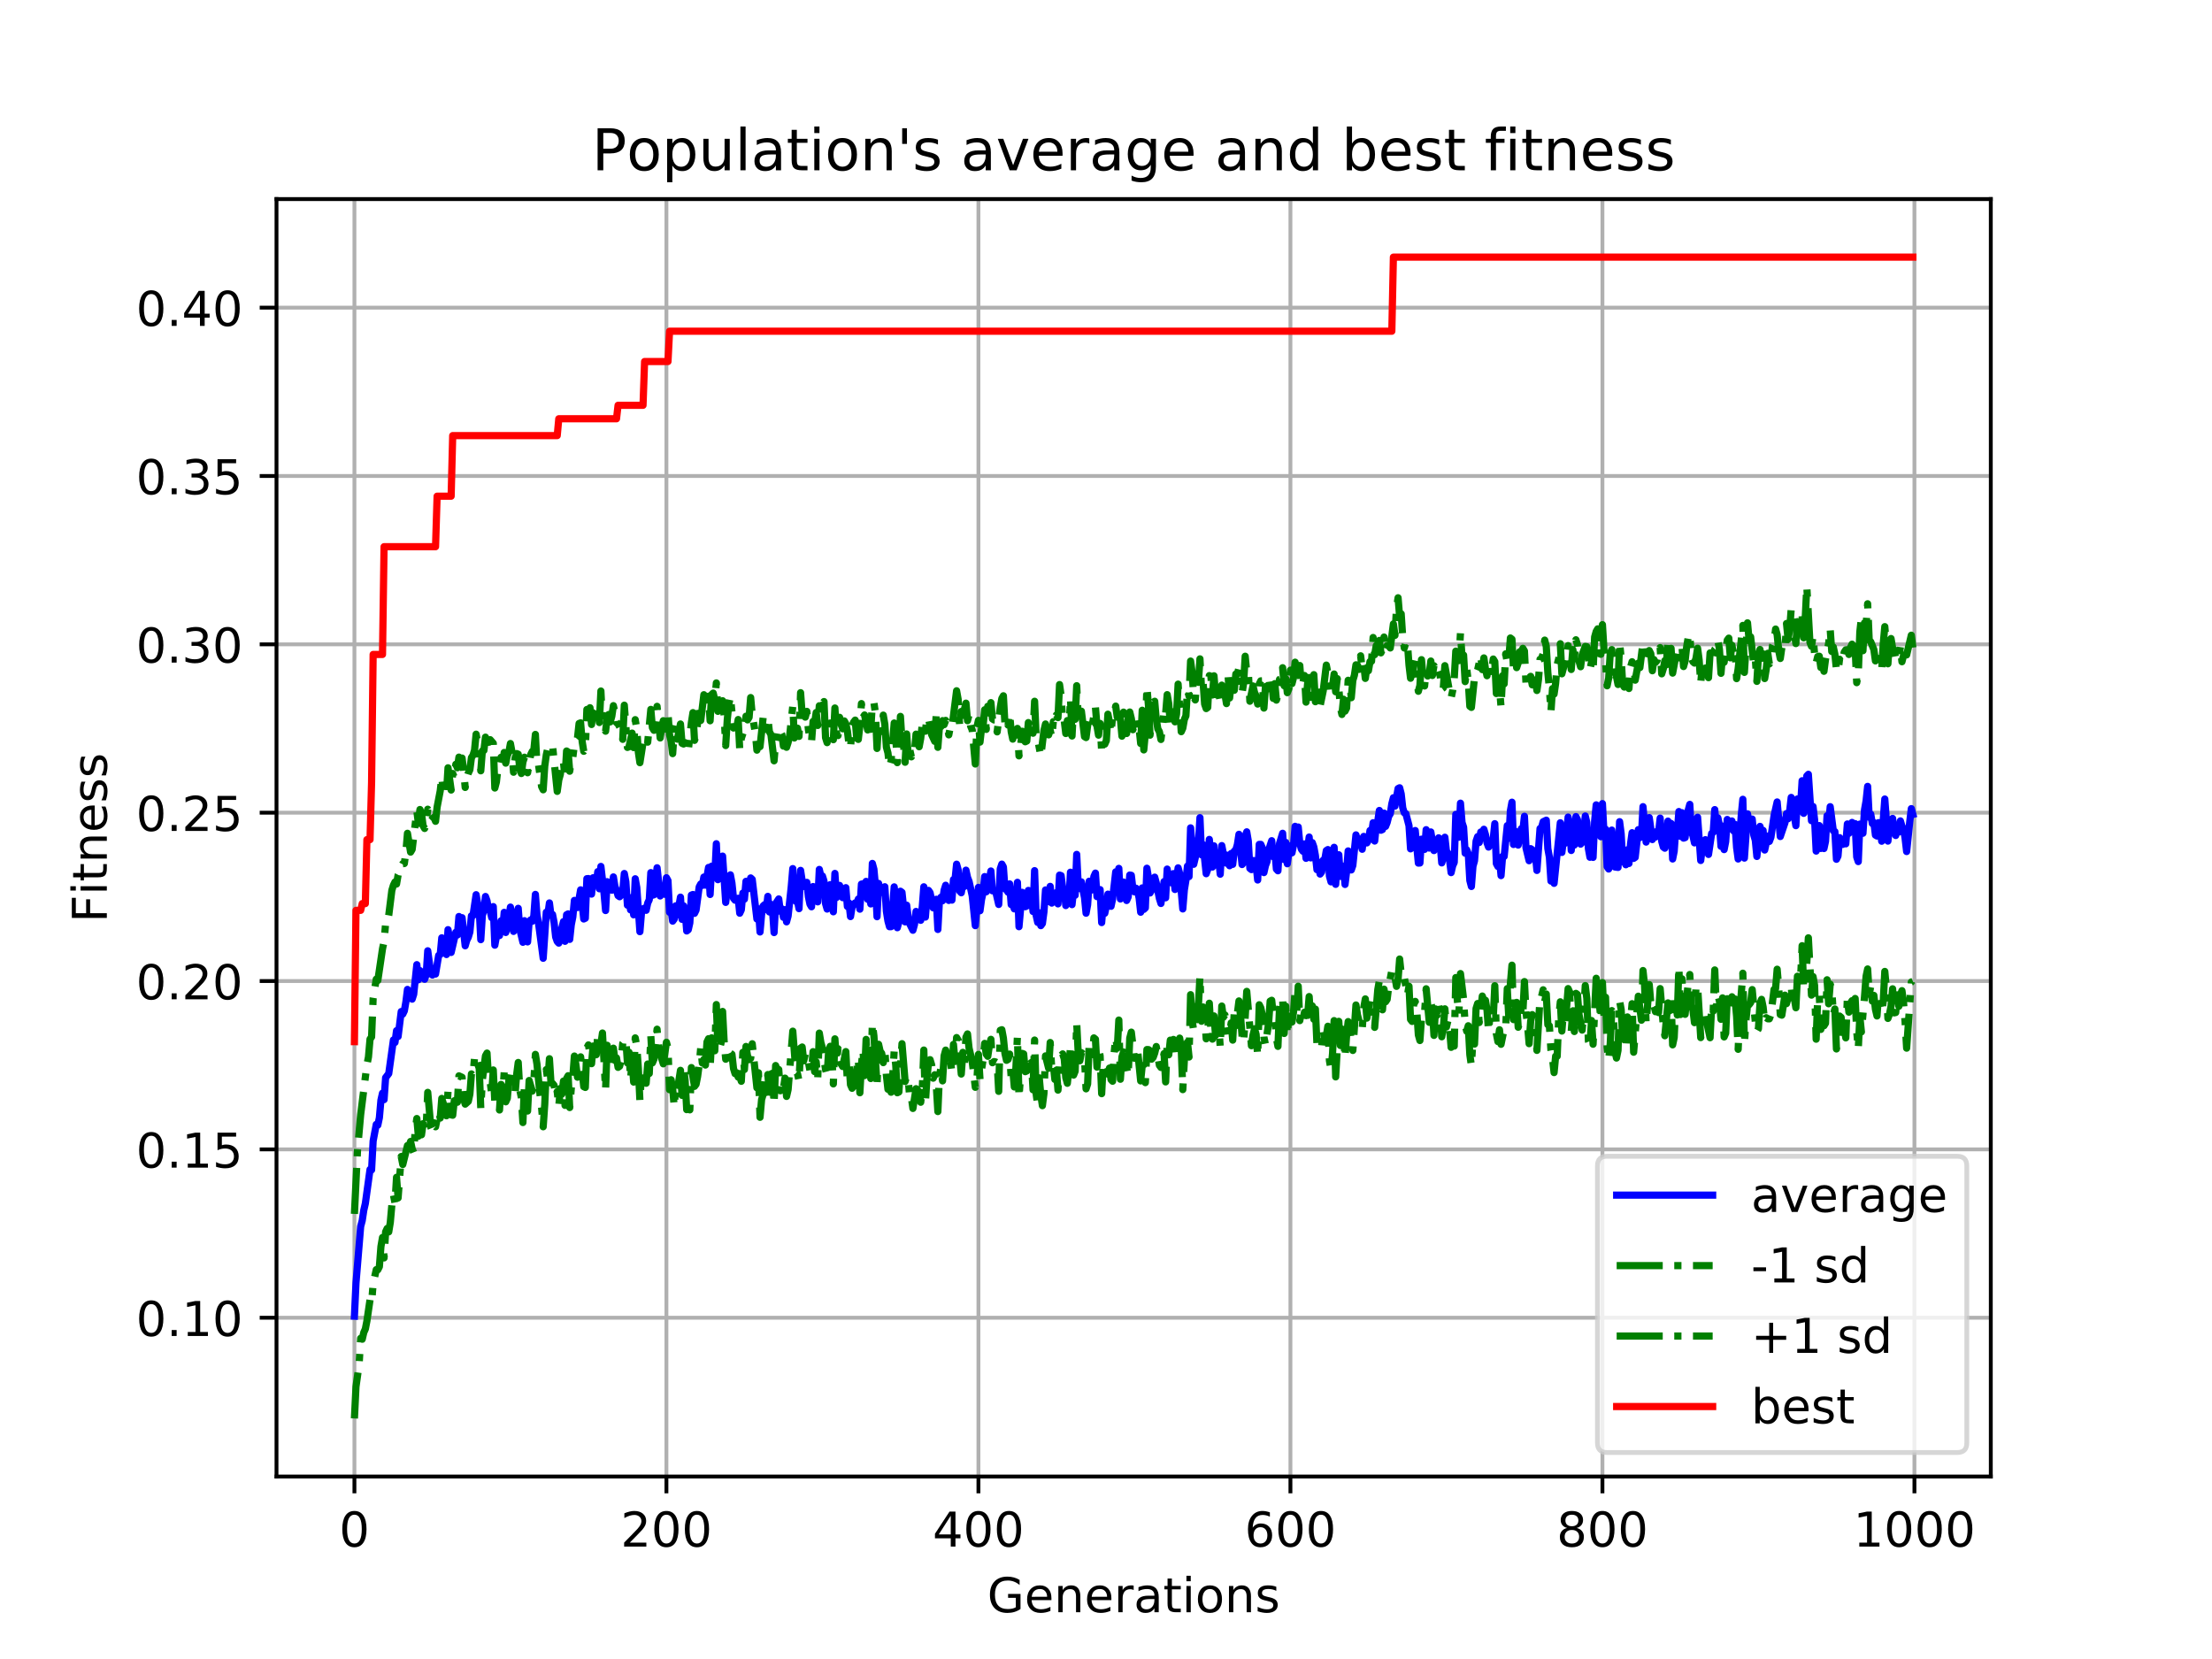 <?xml version="1.0" encoding="utf-8" standalone="no"?>
<!DOCTYPE svg PUBLIC "-//W3C//DTD SVG 1.1//EN"
  "http://www.w3.org/Graphics/SVG/1.1/DTD/svg11.dtd">
<!-- Created with matplotlib (https://matplotlib.org/) -->
<svg height="345.6pt" version="1.1" viewBox="0 0 460.8 345.6" width="460.8pt" xmlns="http://www.w3.org/2000/svg" xmlns:xlink="http://www.w3.org/1999/xlink">
 <defs>
  <style type="text/css">
*{stroke-linecap:butt;stroke-linejoin:round;}
  </style>
 </defs>
 <g id="figure_1">
  <g id="patch_1">
   <path d="M 0 345.6 
L 460.8 345.6 
L 460.8 0 
L 0 0 
z
" style="fill:#ffffff;"/>
  </g>
  <g id="axes_1">
   <g id="patch_2">
    <path d="M 57.6 307.584 
L 414.72 307.584 
L 414.72 41.472 
L 57.6 41.472 
z
" style="fill:#ffffff;"/>
   </g>
   <g id="matplotlib.axis_1">
    <g id="xtick_1">
     <g id="line2d_1">
      <path clip-path="url(#p48ed72ca49)" d="M 73.833 307.584 
L 73.833 41.472 
" style="fill:none;stroke:#b0b0b0;stroke-linecap:square;stroke-width:0.8;"/>
     </g>
     <g id="line2d_2">
      <defs>
       <path d="M 0 0 
L 0 3.5 
" id="m2d56c3e024" style="stroke:#000000;stroke-width:0.8;"/>
      </defs>
      <g>
       <use style="stroke:#000000;stroke-width:0.8;" x="73.833" xlink:href="#m2d56c3e024" y="307.584"/>
      </g>
     </g>
     <g id="text_1">
      <!-- 0 -->
      <defs>
       <path d="M 31.781 66.406 
Q 24.172 66.406 20.328 58.906 
Q 16.5 51.422 16.5 36.375 
Q 16.5 21.391 20.328 13.891 
Q 24.172 6.391 31.781 6.391 
Q 39.453 6.391 43.281 13.891 
Q 47.125 21.391 47.125 36.375 
Q 47.125 51.422 43.281 58.906 
Q 39.453 66.406 31.781 66.406 
z
M 31.781 74.219 
Q 44.047 74.219 50.516 64.516 
Q 56.984 54.828 56.984 36.375 
Q 56.984 17.969 50.516 8.266 
Q 44.047 -1.422 31.781 -1.422 
Q 19.531 -1.422 13.062 8.266 
Q 6.594 17.969 6.594 36.375 
Q 6.594 54.828 13.062 64.516 
Q 19.531 74.219 31.781 74.219 
z
" id="DejaVuSans-48"/>
      </defs>
      <g transform="translate(70.651 322.182)scale(0.1 -0.1)">
       <use xlink:href="#DejaVuSans-48"/>
      </g>
     </g>
    </g>
    <g id="xtick_2">
     <g id="line2d_3">
      <path clip-path="url(#p48ed72ca49)" d="M 138.829 307.584 
L 138.829 41.472 
" style="fill:none;stroke:#b0b0b0;stroke-linecap:square;stroke-width:0.8;"/>
     </g>
     <g id="line2d_4">
      <g>
       <use style="stroke:#000000;stroke-width:0.8;" x="138.829" xlink:href="#m2d56c3e024" y="307.584"/>
      </g>
     </g>
     <g id="text_2">
      <!-- 200 -->
      <defs>
       <path d="M 19.188 8.297 
L 53.609 8.297 
L 53.609 0 
L 7.328 0 
L 7.328 8.297 
Q 12.938 14.109 22.625 23.891 
Q 32.328 33.688 34.812 36.531 
Q 39.547 41.844 41.422 45.531 
Q 43.312 49.219 43.312 52.781 
Q 43.312 58.594 39.234 62.25 
Q 35.156 65.922 28.609 65.922 
Q 23.969 65.922 18.812 64.312 
Q 13.672 62.703 7.812 59.422 
L 7.812 69.391 
Q 13.766 71.781 18.938 73 
Q 24.125 74.219 28.422 74.219 
Q 39.75 74.219 46.484 68.547 
Q 53.219 62.891 53.219 53.422 
Q 53.219 48.922 51.531 44.891 
Q 49.859 40.875 45.406 35.406 
Q 44.188 33.984 37.641 27.219 
Q 31.109 20.453 19.188 8.297 
z
" id="DejaVuSans-50"/>
      </defs>
      <g transform="translate(129.285 322.182)scale(0.1 -0.1)">
       <use xlink:href="#DejaVuSans-50"/>
       <use x="63.623" xlink:href="#DejaVuSans-48"/>
       <use x="127.246" xlink:href="#DejaVuSans-48"/>
      </g>
     </g>
    </g>
    <g id="xtick_3">
     <g id="line2d_5">
      <path clip-path="url(#p48ed72ca49)" d="M 203.825 307.584 
L 203.825 41.472 
" style="fill:none;stroke:#b0b0b0;stroke-linecap:square;stroke-width:0.8;"/>
     </g>
     <g id="line2d_6">
      <g>
       <use style="stroke:#000000;stroke-width:0.8;" x="203.825" xlink:href="#m2d56c3e024" y="307.584"/>
      </g>
     </g>
     <g id="text_3">
      <!-- 400 -->
      <defs>
       <path d="M 37.797 64.312 
L 12.891 25.391 
L 37.797 25.391 
z
M 35.203 72.906 
L 47.609 72.906 
L 47.609 25.391 
L 58.016 25.391 
L 58.016 17.188 
L 47.609 17.188 
L 47.609 0 
L 37.797 0 
L 37.797 17.188 
L 4.891 17.188 
L 4.891 26.703 
z
" id="DejaVuSans-52"/>
      </defs>
      <g transform="translate(194.281 322.182)scale(0.1 -0.1)">
       <use xlink:href="#DejaVuSans-52"/>
       <use x="63.623" xlink:href="#DejaVuSans-48"/>
       <use x="127.246" xlink:href="#DejaVuSans-48"/>
      </g>
     </g>
    </g>
    <g id="xtick_4">
     <g id="line2d_7">
      <path clip-path="url(#p48ed72ca49)" d="M 268.82 307.584 
L 268.82 41.472 
" style="fill:none;stroke:#b0b0b0;stroke-linecap:square;stroke-width:0.8;"/>
     </g>
     <g id="line2d_8">
      <g>
       <use style="stroke:#000000;stroke-width:0.8;" x="268.82" xlink:href="#m2d56c3e024" y="307.584"/>
      </g>
     </g>
     <g id="text_4">
      <!-- 600 -->
      <defs>
       <path d="M 33.016 40.375 
Q 26.375 40.375 22.484 35.828 
Q 18.609 31.297 18.609 23.391 
Q 18.609 15.531 22.484 10.953 
Q 26.375 6.391 33.016 6.391 
Q 39.656 6.391 43.531 10.953 
Q 47.406 15.531 47.406 23.391 
Q 47.406 31.297 43.531 35.828 
Q 39.656 40.375 33.016 40.375 
z
M 52.594 71.297 
L 52.594 62.312 
Q 48.875 64.062 45.094 64.984 
Q 41.312 65.922 37.594 65.922 
Q 27.828 65.922 22.672 59.328 
Q 17.531 52.734 16.797 39.406 
Q 19.672 43.656 24.016 45.922 
Q 28.375 48.188 33.594 48.188 
Q 44.578 48.188 50.953 41.516 
Q 57.328 34.859 57.328 23.391 
Q 57.328 12.156 50.688 5.359 
Q 44.047 -1.422 33.016 -1.422 
Q 20.359 -1.422 13.672 8.266 
Q 6.984 17.969 6.984 36.375 
Q 6.984 53.656 15.188 63.938 
Q 23.391 74.219 37.203 74.219 
Q 40.922 74.219 44.703 73.484 
Q 48.484 72.75 52.594 71.297 
z
" id="DejaVuSans-54"/>
      </defs>
      <g transform="translate(259.277 322.182)scale(0.1 -0.1)">
       <use xlink:href="#DejaVuSans-54"/>
       <use x="63.623" xlink:href="#DejaVuSans-48"/>
       <use x="127.246" xlink:href="#DejaVuSans-48"/>
      </g>
     </g>
    </g>
    <g id="xtick_5">
     <g id="line2d_9">
      <path clip-path="url(#p48ed72ca49)" d="M 333.816 307.584 
L 333.816 41.472 
" style="fill:none;stroke:#b0b0b0;stroke-linecap:square;stroke-width:0.8;"/>
     </g>
     <g id="line2d_10">
      <g>
       <use style="stroke:#000000;stroke-width:0.8;" x="333.816" xlink:href="#m2d56c3e024" y="307.584"/>
      </g>
     </g>
     <g id="text_5">
      <!-- 800 -->
      <defs>
       <path d="M 31.781 34.625 
Q 24.75 34.625 20.719 30.859 
Q 16.703 27.094 16.703 20.516 
Q 16.703 13.922 20.719 10.156 
Q 24.75 6.391 31.781 6.391 
Q 38.812 6.391 42.859 10.172 
Q 46.922 13.969 46.922 20.516 
Q 46.922 27.094 42.891 30.859 
Q 38.875 34.625 31.781 34.625 
z
M 21.922 38.812 
Q 15.578 40.375 12.031 44.719 
Q 8.5 49.078 8.5 55.328 
Q 8.5 64.062 14.719 69.141 
Q 20.953 74.219 31.781 74.219 
Q 42.672 74.219 48.875 69.141 
Q 55.078 64.062 55.078 55.328 
Q 55.078 49.078 51.531 44.719 
Q 48 40.375 41.703 38.812 
Q 48.828 37.156 52.797 32.312 
Q 56.781 27.484 56.781 20.516 
Q 56.781 9.906 50.312 4.234 
Q 43.844 -1.422 31.781 -1.422 
Q 19.734 -1.422 13.25 4.234 
Q 6.781 9.906 6.781 20.516 
Q 6.781 27.484 10.781 32.312 
Q 14.797 37.156 21.922 38.812 
z
M 18.312 54.391 
Q 18.312 48.734 21.844 45.562 
Q 25.391 42.391 31.781 42.391 
Q 38.141 42.391 41.719 45.562 
Q 45.312 48.734 45.312 54.391 
Q 45.312 60.062 41.719 63.234 
Q 38.141 66.406 31.781 66.406 
Q 25.391 66.406 21.844 63.234 
Q 18.312 60.062 18.312 54.391 
z
" id="DejaVuSans-56"/>
      </defs>
      <g transform="translate(324.273 322.182)scale(0.1 -0.1)">
       <use xlink:href="#DejaVuSans-56"/>
       <use x="63.623" xlink:href="#DejaVuSans-48"/>
       <use x="127.246" xlink:href="#DejaVuSans-48"/>
      </g>
     </g>
    </g>
    <g id="xtick_6">
     <g id="line2d_11">
      <path clip-path="url(#p48ed72ca49)" d="M 398.812 307.584 
L 398.812 41.472 
" style="fill:none;stroke:#b0b0b0;stroke-linecap:square;stroke-width:0.8;"/>
     </g>
     <g id="line2d_12">
      <g>
       <use style="stroke:#000000;stroke-width:0.8;" x="398.812" xlink:href="#m2d56c3e024" y="307.584"/>
      </g>
     </g>
     <g id="text_6">
      <!-- 1000 -->
      <defs>
       <path d="M 12.406 8.297 
L 28.516 8.297 
L 28.516 63.922 
L 10.984 60.406 
L 10.984 69.391 
L 28.422 72.906 
L 38.281 72.906 
L 38.281 8.297 
L 54.391 8.297 
L 54.391 0 
L 12.406 0 
z
" id="DejaVuSans-49"/>
      </defs>
      <g transform="translate(386.087 322.182)scale(0.1 -0.1)">
       <use xlink:href="#DejaVuSans-49"/>
       <use x="63.623" xlink:href="#DejaVuSans-48"/>
       <use x="127.246" xlink:href="#DejaVuSans-48"/>
       <use x="190.869" xlink:href="#DejaVuSans-48"/>
      </g>
     </g>
    </g>
    <g id="text_7">
     <!-- Generations -->
     <defs>
      <path d="M 59.516 10.406 
L 59.516 29.984 
L 43.406 29.984 
L 43.406 38.094 
L 69.281 38.094 
L 69.281 6.781 
Q 63.578 2.734 56.688 0.656 
Q 49.812 -1.422 42 -1.422 
Q 24.906 -1.422 15.25 8.562 
Q 5.609 18.562 5.609 36.375 
Q 5.609 54.25 15.25 64.234 
Q 24.906 74.219 42 74.219 
Q 49.125 74.219 55.547 72.453 
Q 61.969 70.703 67.391 67.281 
L 67.391 56.781 
Q 61.922 61.422 55.766 63.766 
Q 49.609 66.109 42.828 66.109 
Q 29.438 66.109 22.719 58.641 
Q 16.016 51.172 16.016 36.375 
Q 16.016 21.625 22.719 14.156 
Q 29.438 6.688 42.828 6.688 
Q 48.047 6.688 52.141 7.594 
Q 56.25 8.5 59.516 10.406 
z
" id="DejaVuSans-71"/>
      <path d="M 56.203 29.594 
L 56.203 25.203 
L 14.891 25.203 
Q 15.484 15.922 20.484 11.062 
Q 25.484 6.203 34.422 6.203 
Q 39.594 6.203 44.453 7.469 
Q 49.312 8.734 54.109 11.281 
L 54.109 2.781 
Q 49.266 0.734 44.188 -0.344 
Q 39.109 -1.422 33.891 -1.422 
Q 20.797 -1.422 13.156 6.188 
Q 5.516 13.812 5.516 26.812 
Q 5.516 40.234 12.766 48.109 
Q 20.016 56 32.328 56 
Q 43.359 56 49.781 48.891 
Q 56.203 41.797 56.203 29.594 
z
M 47.219 32.234 
Q 47.125 39.594 43.094 43.984 
Q 39.062 48.391 32.422 48.391 
Q 24.906 48.391 20.391 44.141 
Q 15.875 39.891 15.188 32.172 
z
" id="DejaVuSans-101"/>
      <path d="M 54.891 33.016 
L 54.891 0 
L 45.906 0 
L 45.906 32.719 
Q 45.906 40.484 42.875 44.328 
Q 39.844 48.188 33.797 48.188 
Q 26.516 48.188 22.312 43.547 
Q 18.109 38.922 18.109 30.906 
L 18.109 0 
L 9.078 0 
L 9.078 54.688 
L 18.109 54.688 
L 18.109 46.188 
Q 21.344 51.125 25.703 53.562 
Q 30.078 56 35.797 56 
Q 45.219 56 50.047 50.172 
Q 54.891 44.344 54.891 33.016 
z
" id="DejaVuSans-110"/>
      <path d="M 41.109 46.297 
Q 39.594 47.172 37.812 47.578 
Q 36.031 48 33.891 48 
Q 26.266 48 22.188 43.047 
Q 18.109 38.094 18.109 28.812 
L 18.109 0 
L 9.078 0 
L 9.078 54.688 
L 18.109 54.688 
L 18.109 46.188 
Q 20.953 51.172 25.484 53.578 
Q 30.031 56 36.531 56 
Q 37.453 56 38.578 55.875 
Q 39.703 55.766 41.062 55.516 
z
" id="DejaVuSans-114"/>
      <path d="M 34.281 27.484 
Q 23.391 27.484 19.188 25 
Q 14.984 22.516 14.984 16.5 
Q 14.984 11.719 18.141 8.906 
Q 21.297 6.109 26.703 6.109 
Q 34.188 6.109 38.703 11.406 
Q 43.219 16.703 43.219 25.484 
L 43.219 27.484 
z
M 52.203 31.203 
L 52.203 0 
L 43.219 0 
L 43.219 8.297 
Q 40.141 3.328 35.547 0.953 
Q 30.953 -1.422 24.312 -1.422 
Q 15.922 -1.422 10.953 3.297 
Q 6 8.016 6 15.922 
Q 6 25.141 12.172 29.828 
Q 18.359 34.516 30.609 34.516 
L 43.219 34.516 
L 43.219 35.406 
Q 43.219 41.609 39.141 45 
Q 35.062 48.391 27.688 48.391 
Q 23 48.391 18.547 47.266 
Q 14.109 46.141 10.016 43.891 
L 10.016 52.203 
Q 14.938 54.109 19.578 55.047 
Q 24.219 56 28.609 56 
Q 40.484 56 46.344 49.844 
Q 52.203 43.703 52.203 31.203 
z
" id="DejaVuSans-97"/>
      <path d="M 18.312 70.219 
L 18.312 54.688 
L 36.812 54.688 
L 36.812 47.703 
L 18.312 47.703 
L 18.312 18.016 
Q 18.312 11.328 20.141 9.422 
Q 21.969 7.516 27.594 7.516 
L 36.812 7.516 
L 36.812 0 
L 27.594 0 
Q 17.188 0 13.234 3.875 
Q 9.281 7.766 9.281 18.016 
L 9.281 47.703 
L 2.688 47.703 
L 2.688 54.688 
L 9.281 54.688 
L 9.281 70.219 
z
" id="DejaVuSans-116"/>
      <path d="M 9.422 54.688 
L 18.406 54.688 
L 18.406 0 
L 9.422 0 
z
M 9.422 75.984 
L 18.406 75.984 
L 18.406 64.594 
L 9.422 64.594 
z
" id="DejaVuSans-105"/>
      <path d="M 30.609 48.391 
Q 23.391 48.391 19.188 42.75 
Q 14.984 37.109 14.984 27.297 
Q 14.984 17.484 19.156 11.844 
Q 23.344 6.203 30.609 6.203 
Q 37.797 6.203 41.984 11.859 
Q 46.188 17.531 46.188 27.297 
Q 46.188 37.016 41.984 42.703 
Q 37.797 48.391 30.609 48.391 
z
M 30.609 56 
Q 42.328 56 49.016 48.375 
Q 55.719 40.766 55.719 27.297 
Q 55.719 13.875 49.016 6.219 
Q 42.328 -1.422 30.609 -1.422 
Q 18.844 -1.422 12.172 6.219 
Q 5.516 13.875 5.516 27.297 
Q 5.516 40.766 12.172 48.375 
Q 18.844 56 30.609 56 
z
" id="DejaVuSans-111"/>
      <path d="M 44.281 53.078 
L 44.281 44.578 
Q 40.484 46.531 36.375 47.5 
Q 32.281 48.484 27.875 48.484 
Q 21.188 48.484 17.844 46.438 
Q 14.5 44.391 14.5 40.281 
Q 14.5 37.156 16.891 35.375 
Q 19.281 33.594 26.516 31.984 
L 29.594 31.297 
Q 39.156 29.25 43.188 25.516 
Q 47.219 21.781 47.219 15.094 
Q 47.219 7.469 41.188 3.016 
Q 35.156 -1.422 24.609 -1.422 
Q 20.219 -1.422 15.453 -0.562 
Q 10.688 0.297 5.422 2 
L 5.422 11.281 
Q 10.406 8.688 15.234 7.391 
Q 20.062 6.109 24.812 6.109 
Q 31.156 6.109 34.562 8.281 
Q 37.984 10.453 37.984 14.406 
Q 37.984 18.062 35.516 20.016 
Q 33.062 21.969 24.703 23.781 
L 21.578 24.516 
Q 13.234 26.266 9.516 29.906 
Q 5.812 33.547 5.812 39.891 
Q 5.812 47.609 11.281 51.797 
Q 16.75 56 26.812 56 
Q 31.781 56 36.172 55.266 
Q 40.578 54.547 44.281 53.078 
z
" id="DejaVuSans-115"/>
     </defs>
     <g transform="translate(205.662 335.861)scale(0.1 -0.1)">
      <use xlink:href="#DejaVuSans-71"/>
      <use x="77.49" xlink:href="#DejaVuSans-101"/>
      <use x="139.014" xlink:href="#DejaVuSans-110"/>
      <use x="202.393" xlink:href="#DejaVuSans-101"/>
      <use x="263.916" xlink:href="#DejaVuSans-114"/>
      <use x="305.029" xlink:href="#DejaVuSans-97"/>
      <use x="366.309" xlink:href="#DejaVuSans-116"/>
      <use x="405.518" xlink:href="#DejaVuSans-105"/>
      <use x="433.301" xlink:href="#DejaVuSans-111"/>
      <use x="494.482" xlink:href="#DejaVuSans-110"/>
      <use x="557.861" xlink:href="#DejaVuSans-115"/>
     </g>
    </g>
   </g>
   <g id="matplotlib.axis_2">
    <g id="ytick_1">
     <g id="line2d_13">
      <path clip-path="url(#p48ed72ca49)" d="M 57.6 274.51 
L 414.72 274.51 
" style="fill:none;stroke:#b0b0b0;stroke-linecap:square;stroke-width:0.8;"/>
     </g>
     <g id="line2d_14">
      <defs>
       <path d="M 0 0 
L -3.5 0 
" id="m8d1d17add9" style="stroke:#000000;stroke-width:0.8;"/>
      </defs>
      <g>
       <use style="stroke:#000000;stroke-width:0.8;" x="57.6" xlink:href="#m8d1d17add9" y="274.51"/>
      </g>
     </g>
     <g id="text_8">
      <!-- 0.10 -->
      <defs>
       <path d="M 10.688 12.406 
L 21 12.406 
L 21 0 
L 10.688 0 
z
" id="DejaVuSans-46"/>
      </defs>
      <g transform="translate(28.334 278.309)scale(0.1 -0.1)">
       <use xlink:href="#DejaVuSans-48"/>
       <use x="63.623" xlink:href="#DejaVuSans-46"/>
       <use x="95.41" xlink:href="#DejaVuSans-49"/>
       <use x="159.033" xlink:href="#DejaVuSans-48"/>
      </g>
     </g>
    </g>
    <g id="ytick_2">
     <g id="line2d_15">
      <path clip-path="url(#p48ed72ca49)" d="M 57.6 239.44 
L 414.72 239.44 
" style="fill:none;stroke:#b0b0b0;stroke-linecap:square;stroke-width:0.8;"/>
     </g>
     <g id="line2d_16">
      <g>
       <use style="stroke:#000000;stroke-width:0.8;" x="57.6" xlink:href="#m8d1d17add9" y="239.44"/>
      </g>
     </g>
     <g id="text_9">
      <!-- 0.15 -->
      <defs>
       <path d="M 10.797 72.906 
L 49.516 72.906 
L 49.516 64.594 
L 19.828 64.594 
L 19.828 46.734 
Q 21.969 47.469 24.109 47.828 
Q 26.266 48.188 28.422 48.188 
Q 40.625 48.188 47.75 41.5 
Q 54.891 34.812 54.891 23.391 
Q 54.891 11.625 47.562 5.094 
Q 40.234 -1.422 26.906 -1.422 
Q 22.312 -1.422 17.547 -0.641 
Q 12.797 0.141 7.719 1.703 
L 7.719 11.625 
Q 12.109 9.234 16.797 8.062 
Q 21.484 6.891 26.703 6.891 
Q 35.156 6.891 40.078 11.328 
Q 45.016 15.766 45.016 23.391 
Q 45.016 31 40.078 35.438 
Q 35.156 39.891 26.703 39.891 
Q 22.75 39.891 18.812 39.016 
Q 14.891 38.141 10.797 36.281 
z
" id="DejaVuSans-53"/>
      </defs>
      <g transform="translate(28.334 243.239)scale(0.1 -0.1)">
       <use xlink:href="#DejaVuSans-48"/>
       <use x="63.623" xlink:href="#DejaVuSans-46"/>
       <use x="95.41" xlink:href="#DejaVuSans-49"/>
       <use x="159.033" xlink:href="#DejaVuSans-53"/>
      </g>
     </g>
    </g>
    <g id="ytick_3">
     <g id="line2d_17">
      <path clip-path="url(#p48ed72ca49)" d="M 57.6 204.37 
L 414.72 204.37 
" style="fill:none;stroke:#b0b0b0;stroke-linecap:square;stroke-width:0.8;"/>
     </g>
     <g id="line2d_18">
      <g>
       <use style="stroke:#000000;stroke-width:0.8;" x="57.6" xlink:href="#m8d1d17add9" y="204.37"/>
      </g>
     </g>
     <g id="text_10">
      <!-- 0.20 -->
      <g transform="translate(28.334 208.169)scale(0.1 -0.1)">
       <use xlink:href="#DejaVuSans-48"/>
       <use x="63.623" xlink:href="#DejaVuSans-46"/>
       <use x="95.41" xlink:href="#DejaVuSans-50"/>
       <use x="159.033" xlink:href="#DejaVuSans-48"/>
      </g>
     </g>
    </g>
    <g id="ytick_4">
     <g id="line2d_19">
      <path clip-path="url(#p48ed72ca49)" d="M 57.6 169.3 
L 414.72 169.3 
" style="fill:none;stroke:#b0b0b0;stroke-linecap:square;stroke-width:0.8;"/>
     </g>
     <g id="line2d_20">
      <g>
       <use style="stroke:#000000;stroke-width:0.8;" x="57.6" xlink:href="#m8d1d17add9" y="169.3"/>
      </g>
     </g>
     <g id="text_11">
      <!-- 0.25 -->
      <g transform="translate(28.334 173.099)scale(0.1 -0.1)">
       <use xlink:href="#DejaVuSans-48"/>
       <use x="63.623" xlink:href="#DejaVuSans-46"/>
       <use x="95.41" xlink:href="#DejaVuSans-50"/>
       <use x="159.033" xlink:href="#DejaVuSans-53"/>
      </g>
     </g>
    </g>
    <g id="ytick_5">
     <g id="line2d_21">
      <path clip-path="url(#p48ed72ca49)" d="M 57.6 134.229 
L 414.72 134.229 
" style="fill:none;stroke:#b0b0b0;stroke-linecap:square;stroke-width:0.8;"/>
     </g>
     <g id="line2d_22">
      <g>
       <use style="stroke:#000000;stroke-width:0.8;" x="57.6" xlink:href="#m8d1d17add9" y="134.229"/>
      </g>
     </g>
     <g id="text_12">
      <!-- 0.30 -->
      <defs>
       <path d="M 40.578 39.312 
Q 47.656 37.797 51.625 33 
Q 55.609 28.219 55.609 21.188 
Q 55.609 10.406 48.188 4.484 
Q 40.766 -1.422 27.094 -1.422 
Q 22.516 -1.422 17.656 -0.516 
Q 12.797 0.391 7.625 2.203 
L 7.625 11.719 
Q 11.719 9.328 16.594 8.109 
Q 21.484 6.891 26.812 6.891 
Q 36.078 6.891 40.938 10.547 
Q 45.797 14.203 45.797 21.188 
Q 45.797 27.641 41.281 31.266 
Q 36.766 34.906 28.719 34.906 
L 20.219 34.906 
L 20.219 43.016 
L 29.109 43.016 
Q 36.375 43.016 40.234 45.922 
Q 44.094 48.828 44.094 54.297 
Q 44.094 59.906 40.109 62.906 
Q 36.141 65.922 28.719 65.922 
Q 24.656 65.922 20.016 65.031 
Q 15.375 64.156 9.812 62.312 
L 9.812 71.094 
Q 15.438 72.656 20.344 73.438 
Q 25.25 74.219 29.594 74.219 
Q 40.828 74.219 47.359 69.109 
Q 53.906 64.016 53.906 55.328 
Q 53.906 49.266 50.438 45.094 
Q 46.969 40.922 40.578 39.312 
z
" id="DejaVuSans-51"/>
      </defs>
      <g transform="translate(28.334 138.029)scale(0.1 -0.1)">
       <use xlink:href="#DejaVuSans-48"/>
       <use x="63.623" xlink:href="#DejaVuSans-46"/>
       <use x="95.41" xlink:href="#DejaVuSans-51"/>
       <use x="159.033" xlink:href="#DejaVuSans-48"/>
      </g>
     </g>
    </g>
    <g id="ytick_6">
     <g id="line2d_23">
      <path clip-path="url(#p48ed72ca49)" d="M 57.6 99.159 
L 414.72 99.159 
" style="fill:none;stroke:#b0b0b0;stroke-linecap:square;stroke-width:0.8;"/>
     </g>
     <g id="line2d_24">
      <g>
       <use style="stroke:#000000;stroke-width:0.8;" x="57.6" xlink:href="#m8d1d17add9" y="99.159"/>
      </g>
     </g>
     <g id="text_13">
      <!-- 0.35 -->
      <g transform="translate(28.334 102.958)scale(0.1 -0.1)">
       <use xlink:href="#DejaVuSans-48"/>
       <use x="63.623" xlink:href="#DejaVuSans-46"/>
       <use x="95.41" xlink:href="#DejaVuSans-51"/>
       <use x="159.033" xlink:href="#DejaVuSans-53"/>
      </g>
     </g>
    </g>
    <g id="ytick_7">
     <g id="line2d_25">
      <path clip-path="url(#p48ed72ca49)" d="M 57.6 64.089 
L 414.72 64.089 
" style="fill:none;stroke:#b0b0b0;stroke-linecap:square;stroke-width:0.8;"/>
     </g>
     <g id="line2d_26">
      <g>
       <use style="stroke:#000000;stroke-width:0.8;" x="57.6" xlink:href="#m8d1d17add9" y="64.089"/>
      </g>
     </g>
     <g id="text_14">
      <!-- 0.40 -->
      <g transform="translate(28.334 67.888)scale(0.1 -0.1)">
       <use xlink:href="#DejaVuSans-48"/>
       <use x="63.623" xlink:href="#DejaVuSans-46"/>
       <use x="95.41" xlink:href="#DejaVuSans-52"/>
       <use x="159.033" xlink:href="#DejaVuSans-48"/>
      </g>
     </g>
    </g>
    <g id="text_15">
     <!-- Fitness -->
     <defs>
      <path d="M 9.812 72.906 
L 51.703 72.906 
L 51.703 64.594 
L 19.672 64.594 
L 19.672 43.109 
L 48.578 43.109 
L 48.578 34.812 
L 19.672 34.812 
L 19.672 0 
L 9.812 0 
z
" id="DejaVuSans-70"/>
     </defs>
     <g transform="translate(22.255 192.202)rotate(-90)scale(0.1 -0.1)">
      <use xlink:href="#DejaVuSans-70"/>
      <use x="57.41" xlink:href="#DejaVuSans-105"/>
      <use x="85.193" xlink:href="#DejaVuSans-116"/>
      <use x="124.402" xlink:href="#DejaVuSans-110"/>
      <use x="187.781" xlink:href="#DejaVuSans-101"/>
      <use x="249.305" xlink:href="#DejaVuSans-115"/>
      <use x="301.404" xlink:href="#DejaVuSans-115"/>
     </g>
    </g>
   </g>
   <g id="line2d_27">
    <path clip-path="url(#p48ed72ca49)" d="M 73.833 274.184 
L 74.158 267.273 
L 75.133 255.491 
L 75.458 254.271 
L 75.783 252.112 
L 76.108 250.703 
L 77.083 243.624 
L 77.408 243.72 
L 77.732 237.69 
L 78.382 234.234 
L 78.707 234.386 
L 79.032 232.841 
L 79.357 229.175 
L 79.682 227.727 
L 80.007 229.075 
L 80.332 224.499 
L 80.982 223.645 
L 81.957 216.641 
L 82.282 217.162 
L 82.607 214.706 
L 82.932 215.922 
L 83.582 210.724 
L 83.907 211.257 
L 84.232 210.583 
L 84.557 208.695 
L 84.882 206.114 
L 85.207 207.271 
L 85.857 208.141 
L 86.182 207.12 
L 86.832 200.957 
L 87.157 204.112 
L 87.482 202.198 
L 87.807 202.921 
L 88.132 203.047 
L 88.457 204 
L 88.782 203.03 
L 89.107 198.068 
L 89.757 202.898 
L 90.082 203.114 
L 90.407 202.345 
L 90.732 202.912 
L 91.382 199.029 
L 91.707 198.833 
L 92.032 195.364 
L 92.357 197.566 
L 92.682 197.699 
L 93.007 198.846 
L 93.331 193.666 
L 93.656 195.543 
L 93.981 198.413 
L 94.631 195.62 
L 94.956 194.21 
L 95.281 194.778 
L 95.606 190.922 
L 95.931 191.903 
L 96.256 191.169 
L 96.906 197.024 
L 97.231 195.9 
L 97.556 195.241 
L 97.881 194.153 
L 98.206 190.778 
L 98.531 190.749 
L 99.181 186.383 
L 99.506 188.262 
L 99.831 189.478 
L 100.156 195.747 
L 100.481 190.701 
L 100.806 189.563 
L 101.131 186.755 
L 101.456 187.644 
L 101.781 189.567 
L 102.106 189.717 
L 102.431 191.164 
L 102.756 188.865 
L 103.081 196.899 
L 103.406 195.158 
L 103.731 194.896 
L 104.056 194.892 
L 104.381 191.826 
L 104.706 193.849 
L 105.031 190.059 
L 105.356 194.251 
L 105.681 193.081 
L 106.331 188.963 
L 106.981 194.028 
L 107.306 192.863 
L 107.631 190.408 
L 107.956 189.223 
L 108.281 193.566 
L 108.931 196.295 
L 109.255 191.797 
L 109.58 192.802 
L 109.905 196.214 
L 110.23 192.01 
L 110.555 191.632 
L 110.88 191.916 
L 111.205 190.782 
L 111.53 186.32 
L 111.855 190.525 
L 112.18 192.285 
L 113.155 199.627 
L 113.805 190.03 
L 114.13 190.464 
L 114.455 188.097 
L 114.78 190.705 
L 115.105 190.509 
L 115.43 192.195 
L 115.755 195.192 
L 116.08 196.128 
L 116.405 196.467 
L 116.73 194.028 
L 117.055 193.263 
L 117.38 191.996 
L 117.705 196.09 
L 118.03 190.559 
L 118.355 190.38 
L 118.68 195.691 
L 119.005 192.656 
L 119.33 191.012 
L 119.655 187.571 
L 119.98 187.96 
L 120.305 189.055 
L 120.955 185.369 
L 121.605 191.439 
L 121.93 191.285 
L 122.255 183.046 
L 122.58 183.019 
L 122.905 183.638 
L 123.23 186.257 
L 123.555 182.851 
L 123.88 184.277 
L 124.205 183.97 
L 124.53 181.578 
L 124.855 185.146 
L 125.179 180.494 
L 125.829 186.091 
L 126.154 189.682 
L 126.479 183.67 
L 126.804 184.667 
L 127.129 184.727 
L 127.454 185.446 
L 127.779 182.679 
L 128.104 184.674 
L 128.429 185.456 
L 128.754 186.573 
L 129.079 186.807 
L 129.404 186.443 
L 129.729 185.686 
L 130.054 181.967 
L 130.379 183.684 
L 130.704 188.565 
L 131.029 187.388 
L 131.354 189.545 
L 131.679 186.943 
L 132.004 190.58 
L 132.329 183.065 
L 132.654 184.893 
L 133.304 194.086 
L 133.629 190.194 
L 133.954 189.325 
L 134.279 189.181 
L 134.604 189.633 
L 134.929 188.128 
L 135.254 187.427 
L 135.579 181.78 
L 135.904 186.5 
L 136.229 186.398 
L 136.879 180.772 
L 137.529 186.645 
L 137.854 186.063 
L 138.179 185.875 
L 138.504 186.298 
L 138.829 182.852 
L 139.154 183.447 
L 139.479 190.051 
L 139.804 189.654 
L 140.129 191.888 
L 140.454 191.457 
L 140.779 188.697 
L 141.103 190.574 
L 141.753 186.895 
L 142.078 191.518 
L 142.403 188.703 
L 142.728 189.915 
L 143.053 193.937 
L 143.378 193.677 
L 143.703 192.249 
L 144.028 186.465 
L 144.353 186.339 
L 144.678 190.268 
L 145.003 189.591 
L 145.653 184.762 
L 145.978 184.154 
L 146.303 184.452 
L 146.628 182.707 
L 146.953 184.394 
L 147.603 180.706 
L 147.928 186.337 
L 148.253 180.441 
L 148.578 180.512 
L 148.903 182.334 
L 149.228 175.767 
L 149.553 183.25 
L 149.878 182.651 
L 150.203 182.342 
L 150.528 178.341 
L 151.178 187.984 
L 151.828 182.711 
L 152.153 182.246 
L 152.478 183.966 
L 152.803 187.127 
L 153.128 187.526 
L 153.453 187.557 
L 153.778 187.131 
L 154.103 190.24 
L 154.428 189.538 
L 154.753 186.042 
L 155.078 187.308 
L 155.403 183.596 
L 155.728 184.975 
L 156.053 185.095 
L 156.378 182.889 
L 156.703 183.198 
L 157.677 191.439 
L 158.002 189.33 
L 158.327 194.148 
L 158.652 190.514 
L 158.977 188.732 
L 159.302 188.445 
L 159.627 189.459 
L 159.952 186.729 
L 160.277 189.975 
L 160.602 188.385 
L 160.927 189.598 
L 161.252 194.272 
L 161.577 188.255 
L 162.227 187.266 
L 162.552 189.849 
L 162.877 189.32 
L 163.202 191.089 
L 163.527 189.504 
L 163.852 192.038 
L 164.177 190.823 
L 164.827 184.759 
L 165.152 180.944 
L 165.477 186.246 
L 165.802 187.772 
L 166.127 187.663 
L 166.452 189.293 
L 166.777 181.318 
L 167.102 183.436 
L 167.427 184.664 
L 167.752 184.506 
L 168.077 183.815 
L 168.402 186.789 
L 168.727 188.346 
L 169.052 188.9 
L 169.377 184.682 
L 169.702 186.915 
L 170.027 184.818 
L 170.352 187.873 
L 170.677 181.119 
L 171.002 182.504 
L 171.327 182.486 
L 171.652 183.535 
L 171.977 188.237 
L 172.302 189.372 
L 172.627 185.05 
L 172.951 184.291 
L 173.601 189.945 
L 173.926 181.949 
L 174.251 186.971 
L 174.901 184.448 
L 175.226 186.318 
L 175.551 186.999 
L 175.876 185.414 
L 176.201 184.919 
L 176.526 188.834 
L 176.851 188.108 
L 177.176 190.938 
L 177.501 188.97 
L 177.826 188.346 
L 178.151 188.094 
L 178.476 188.209 
L 178.801 187.287 
L 179.126 189.399 
L 179.451 184.173 
L 179.776 184.106 
L 180.101 186.507 
L 180.426 183.611 
L 180.751 187.341 
L 181.076 186.154 
L 181.401 188.304 
L 181.726 179.866 
L 182.051 181.08 
L 182.376 184.552 
L 182.701 190.966 
L 183.026 184.033 
L 183.351 185.331 
L 183.676 185.905 
L 184.001 185.17 
L 184.326 184.727 
L 184.651 189.833 
L 184.976 191.882 
L 185.301 193.049 
L 185.626 193.039 
L 186.276 184.752 
L 186.601 187.785 
L 186.926 193.26 
L 187.251 192.043 
L 187.576 185.66 
L 187.901 185.902 
L 188.55 192.043 
L 188.875 188.565 
L 189.2 191.123 
L 189.525 192.481 
L 190.175 193.789 
L 190.5 192.597 
L 190.825 189.867 
L 191.15 190.37 
L 191.475 191.485 
L 191.8 191.717 
L 192.125 188.883 
L 192.45 184.737 
L 192.775 191.047 
L 193.1 187.095 
L 193.425 185.488 
L 193.75 185.954 
L 194.4 189.117 
L 194.725 189.16 
L 195.05 187.335 
L 195.375 193.621 
L 195.7 187.658 
L 196.025 186.908 
L 196.35 187.644 
L 196.675 185.446 
L 197 184.415 
L 197.325 185.533 
L 197.65 187.575 
L 197.975 186.147 
L 198.3 187.512 
L 198.625 183.229 
L 198.95 183.24 
L 199.275 180.022 
L 199.6 181.192 
L 199.925 185.637 
L 200.25 185.978 
L 200.575 184.127 
L 200.9 184.674 
L 201.225 181.273 
L 201.55 182.76 
L 201.875 183.619 
L 202.525 186.595 
L 203.175 192.832 
L 203.825 184.86 
L 204.15 189.724 
L 204.474 187.37 
L 204.799 185.959 
L 205.124 182.609 
L 205.449 185.779 
L 205.774 183.591 
L 206.099 183.215 
L 206.424 181.442 
L 206.749 185.576 
L 207.399 185.599 
L 208.049 188.414 
L 208.374 180.988 
L 208.699 180.011 
L 209.024 180.593 
L 209.349 185.127 
L 209.674 185.372 
L 209.999 185.87 
L 210.324 184.131 
L 210.649 188.442 
L 210.974 188.395 
L 211.299 189.334 
L 211.624 187.676 
L 211.949 183.802 
L 212.274 193.046 
L 212.924 185.884 
L 213.249 186.817 
L 213.574 188.886 
L 213.899 188.733 
L 214.224 185.491 
L 214.549 186.863 
L 214.874 186.547 
L 215.199 189.887 
L 215.524 181.373 
L 215.849 190.691 
L 216.174 192.155 
L 216.499 190.143 
L 216.824 192.828 
L 217.149 192.383 
L 217.474 189.956 
L 217.799 185.39 
L 218.449 187.818 
L 218.774 184.646 
L 219.099 188.129 
L 219.424 186.084 
L 219.749 187.832 
L 220.074 185.937 
L 220.398 188.294 
L 220.723 182.298 
L 221.048 182.405 
L 221.373 184.955 
L 221.698 185.344 
L 222.023 188.643 
L 222.348 187.889 
L 222.673 187.705 
L 222.998 181.696 
L 223.323 188.452 
L 223.648 185.379 
L 223.973 186.501 
L 224.298 177.985 
L 224.623 184.611 
L 224.948 185.113 
L 225.273 183.715 
L 225.923 186.989 
L 226.248 190.236 
L 226.573 188.476 
L 226.898 183.574 
L 227.223 185.456 
L 227.548 185.341 
L 227.873 182.598 
L 228.198 181.883 
L 228.523 186.782 
L 228.848 185.788 
L 229.173 185.323 
L 229.498 192.192 
L 229.823 188.174 
L 230.148 190.254 
L 230.473 188.76 
L 230.798 186.27 
L 231.123 186.466 
L 231.448 188.802 
L 231.773 187.274 
L 232.423 181.627 
L 232.748 183.882 
L 233.073 180.899 
L 233.398 187.272 
L 233.723 186.761 
L 234.048 183.748 
L 234.373 185.045 
L 234.698 187.588 
L 235.023 186.831 
L 235.348 182.29 
L 235.673 182.344 
L 235.998 185.09 
L 236.322 185.786 
L 236.647 185.029 
L 236.972 185.562 
L 237.297 187.07 
L 237.622 190.032 
L 237.947 184.97 
L 238.272 189.44 
L 238.597 189.128 
L 238.922 180.869 
L 239.247 182.84 
L 239.572 186.022 
L 239.897 185.439 
L 240.222 183.296 
L 240.547 182.727 
L 240.872 183.934 
L 241.522 187.17 
L 241.847 188.21 
L 242.497 183.648 
L 242.822 187.031 
L 243.147 181.047 
L 243.472 183.166 
L 243.797 183.811 
L 244.122 183.924 
L 244.447 181.988 
L 244.772 185.299 
L 245.422 180.789 
L 245.747 181.995 
L 246.397 189.348 
L 246.722 185.383 
L 247.047 183.401 
L 247.372 180.417 
L 247.697 182.609 
L 248.022 172.459 
L 248.672 180.045 
L 248.997 178.682 
L 249.322 175.119 
L 249.647 175.838 
L 249.972 170.331 
L 250.297 178.078 
L 250.622 175.951 
L 251.272 182.009 
L 251.597 181.115 
L 251.922 174.865 
L 252.571 180.624 
L 252.896 176.209 
L 253.221 180.199 
L 253.546 177.688 
L 253.871 178.924 
L 254.196 182.11 
L 254.521 176.152 
L 254.846 177.822 
L 255.171 178.004 
L 255.496 179.821 
L 255.821 178.161 
L 256.146 180.35 
L 256.471 177.804 
L 256.796 180.065 
L 257.121 177.313 
L 257.446 177.043 
L 257.771 175.921 
L 258.096 173.804 
L 258.746 180.101 
L 259.071 179.694 
L 259.396 174.206 
L 259.721 173.287 
L 260.046 175.228 
L 260.371 180.896 
L 260.696 181.153 
L 261.021 179.263 
L 261.346 179.295 
L 261.671 180.217 
L 261.996 183.321 
L 262.321 175.9 
L 262.646 175.898 
L 262.971 176.638 
L 263.296 181.775 
L 263.621 180.333 
L 263.946 179.484 
L 264.271 177.116 
L 264.921 175.131 
L 265.246 178.467 
L 265.571 177.16 
L 265.896 181.045 
L 266.221 181.398 
L 266.546 175.721 
L 267.196 173.589 
L 267.521 179.074 
L 267.846 175.487 
L 268.17 179.939 
L 268.495 177.59 
L 268.82 176.205 
L 269.145 177.66 
L 269.47 175.979 
L 269.795 172.14 
L 270.12 175.145 
L 270.445 172.281 
L 270.77 175.626 
L 271.095 176.895 
L 271.42 177.322 
L 271.745 175.795 
L 272.07 178.805 
L 272.395 176.976 
L 272.72 174.37 
L 273.045 178.714 
L 273.37 175.532 
L 273.695 176.439 
L 274.02 178.197 
L 274.345 181.167 
L 274.67 179.632 
L 274.995 182.082 
L 275.32 181.655 
L 275.645 179.189 
L 275.97 179.08 
L 276.295 177.191 
L 276.62 176.98 
L 276.945 182.496 
L 277.27 183.705 
L 277.595 181.171 
L 277.92 176.509 
L 278.245 184.225 
L 278.57 179.659 
L 278.895 178.064 
L 279.22 182.57 
L 279.87 180.434 
L 280.195 184.246 
L 280.52 181.616 
L 280.845 177.265 
L 281.17 177.964 
L 281.495 181.227 
L 281.82 180.285 
L 282.47 173.925 
L 283.12 176.084 
L 283.445 174.781 
L 283.769 176.92 
L 284.094 174.241 
L 284.419 174.707 
L 284.744 175.595 
L 285.069 175.043 
L 285.394 173.009 
L 285.719 173.711 
L 286.044 171.39 
L 286.369 175.202 
L 286.694 172.193 
L 287.019 171.002 
L 287.344 168.835 
L 287.669 172.953 
L 287.994 172.81 
L 288.319 169.383 
L 288.644 172.151 
L 288.969 171.331 
L 289.294 170.039 
L 289.619 169.532 
L 289.944 167.429 
L 290.269 166.184 
L 290.594 167.932 
L 291.244 164.273 
L 291.569 164.109 
L 291.894 165.379 
L 292.219 168.316 
L 292.544 169.321 
L 292.869 169.504 
L 293.519 171.99 
L 293.844 176.833 
L 294.169 176.526 
L 294.494 174.006 
L 294.819 173.017 
L 295.469 179.8 
L 295.794 179.779 
L 296.119 174.813 
L 296.444 176.453 
L 296.769 176.942 
L 297.094 172.838 
L 297.744 176.668 
L 298.069 173.311 
L 298.719 177.19 
L 299.044 175.078 
L 299.369 175.466 
L 299.693 174.536 
L 300.018 175.973 
L 300.343 179.757 
L 300.668 178.691 
L 300.993 174.415 
L 301.318 177.308 
L 301.643 177.751 
L 301.968 179.172 
L 302.293 181.781 
L 302.618 180.361 
L 302.943 179.659 
L 303.268 169.645 
L 303.593 172.926 
L 303.918 174.413 
L 304.243 167.315 
L 304.568 171.344 
L 304.893 172.326 
L 305.218 177.734 
L 305.543 177.036 
L 305.868 177.853 
L 306.193 183.426 
L 306.518 184.671 
L 306.843 180.469 
L 307.168 179.305 
L 307.493 175.225 
L 307.818 174.286 
L 308.143 175.517 
L 308.468 173.321 
L 308.793 173.494 
L 309.118 172.757 
L 309.443 173.852 
L 309.768 175.56 
L 310.093 176.462 
L 310.743 175.577 
L 311.068 174.686 
L 311.393 171.586 
L 311.718 179.901 
L 312.043 180.504 
L 312.368 178.875 
L 312.693 182.406 
L 313.018 178.39 
L 313.343 178.411 
L 313.993 171.986 
L 314.318 174.637 
L 314.643 168.894 
L 314.968 167.114 
L 315.293 175.922 
L 315.617 173.124 
L 315.942 173.946 
L 316.267 176.046 
L 316.917 172.632 
L 317.242 172.992 
L 317.567 170.047 
L 317.892 176.624 
L 318.542 179.304 
L 318.867 176.791 
L 319.192 177.019 
L 319.517 177.397 
L 319.842 177.991 
L 320.167 181.329 
L 320.817 172.596 
L 321.142 172.361 
L 321.467 171.18 
L 322.117 170.864 
L 322.442 176.78 
L 322.767 178.586 
L 323.092 183.542 
L 323.417 181.949 
L 323.742 184.015 
L 324.717 174.541 
L 325.042 171.397 
L 325.367 177.576 
L 325.692 174.998 
L 326.017 175.676 
L 326.342 173.546 
L 326.667 170.215 
L 326.992 171.681 
L 327.317 177.169 
L 327.642 172.963 
L 327.967 176.046 
L 328.292 170.109 
L 328.617 170.744 
L 328.942 174.569 
L 329.267 175.847 
L 329.592 175.496 
L 329.917 173.183 
L 330.242 169.987 
L 330.567 171.365 
L 330.892 176.791 
L 331.217 178.583 
L 331.541 175.249 
L 331.866 178.611 
L 332.191 171.022 
L 332.516 167.67 
L 332.841 169.614 
L 333.166 172.619 
L 333.491 174.304 
L 333.816 167.409 
L 334.141 173.631 
L 334.466 172.733 
L 334.791 180.543 
L 335.116 181.028 
L 335.766 172.922 
L 336.091 175.458 
L 336.416 180.613 
L 337.066 180.7 
L 337.391 171.171 
L 337.716 173.694 
L 338.041 179.532 
L 338.366 179.426 
L 338.691 180.145 
L 339.016 177.025 
L 339.341 179.877 
L 339.666 175.823 
L 339.991 173.469 
L 340.316 178.816 
L 340.641 178.597 
L 341.291 172.835 
L 341.616 174.493 
L 341.941 174.265 
L 342.266 168.043 
L 342.916 175.422 
L 343.566 170.317 
L 344.216 174.893 
L 344.541 173.445 
L 344.866 174.371 
L 345.191 173.166 
L 345.516 173.346 
L 345.841 170.427 
L 346.166 175.258 
L 346.491 176.446 
L 346.816 176.697 
L 347.141 175.439 
L 347.465 171.053 
L 347.79 173.694 
L 348.115 171.534 
L 348.44 178.94 
L 348.765 177.322 
L 349.09 172.743 
L 349.415 173.22 
L 349.74 169.059 
L 350.065 174.227 
L 350.39 169.3 
L 350.715 174.597 
L 351.04 174.491 
L 351.69 168.774 
L 352.015 167.569 
L 352.34 173.182 
L 352.665 174.115 
L 352.99 175.584 
L 353.315 171.257 
L 353.64 170.245 
L 354.29 179.255 
L 354.615 176.642 
L 354.94 176.342 
L 355.265 174.921 
L 355.915 177.993 
L 356.565 173.631 
L 356.89 173.393 
L 357.215 168.657 
L 357.54 172.389 
L 357.865 170.367 
L 358.19 171.898 
L 358.515 176.307 
L 358.84 172.095 
L 359.165 176.987 
L 359.49 175.333 
L 359.815 170.713 
L 360.14 171.414 
L 360.465 172.616 
L 360.79 171.025 
L 361.115 173.074 
L 361.44 171.744 
L 361.765 176.553 
L 362.09 178.943 
L 362.74 169.78 
L 363.065 166.511 
L 363.389 178.76 
L 364.039 169.537 
L 364.364 171.277 
L 364.689 170.773 
L 365.014 170.626 
L 365.339 173.93 
L 365.664 175.065 
L 365.989 178.414 
L 366.639 172.147 
L 366.964 173.374 
L 367.289 172.993 
L 367.614 177.078 
L 368.264 174.164 
L 368.589 175.279 
L 368.914 174.421 
L 369.564 169.949 
L 370.214 167.062 
L 370.864 174.262 
L 371.839 171.379 
L 372.164 169.478 
L 372.489 170.559 
L 372.814 169.01 
L 373.139 166.117 
L 373.464 169.636 
L 373.789 170.008 
L 374.114 172.001 
L 374.439 166.435 
L 374.764 167.346 
L 375.089 167.89 
L 375.414 162.64 
L 375.739 169.433 
L 376.064 167.188 
L 376.389 161.648 
L 376.714 161.305 
L 377.364 170.969 
L 377.689 168.013 
L 378.014 170.776 
L 378.339 177.296 
L 378.664 172.313 
L 378.989 171.983 
L 379.313 176.748 
L 379.638 175.269 
L 379.963 176.765 
L 380.288 175.263 
L 380.613 169.931 
L 380.938 171.572 
L 381.263 168.047 
L 381.913 173.073 
L 382.238 173.234 
L 382.563 179 
L 382.888 178.348 
L 383.213 174.495 
L 383.538 175.017 
L 383.863 175.905 
L 384.188 175.022 
L 384.513 175.788 
L 384.838 171.647 
L 385.163 173.595 
L 385.488 171.943 
L 385.813 171.33 
L 386.138 171.705 
L 386.463 171.576 
L 386.788 178.53 
L 387.113 179.484 
L 387.438 171.676 
L 387.763 171.825 
L 388.088 173.581 
L 388.413 168.689 
L 388.738 166.839 
L 389.063 163.815 
L 389.388 170.243 
L 389.713 169.6 
L 390.038 171.555 
L 390.363 171.348 
L 390.688 173.967 
L 391.013 174.16 
L 391.338 171.372 
L 391.663 172.623 
L 391.988 175.242 
L 392.638 166.452 
L 393.288 175.216 
L 393.613 172.36 
L 394.263 170.492 
L 394.588 173.197 
L 394.912 174.048 
L 395.237 172.428 
L 395.562 173.329 
L 395.887 171.013 
L 396.212 172.112 
L 396.537 172.673 
L 396.862 174.607 
L 397.187 177.39 
L 397.837 171.169 
L 398.162 168.452 
L 398.487 169.671 
L 398.487 169.671 
" style="fill:none;stroke:#0000ff;stroke-linecap:square;stroke-width:1.5;"/>
   </g>
   <g id="line2d_28">
    <path clip-path="url(#p48ed72ca49)" d="M 73.833 295.488 
L 74.158 288.872 
L 74.808 284.271 
L 75.133 278.796 
L 75.458 278.981 
L 75.783 277.579 
L 76.108 276.847 
L 76.433 275.19 
L 77.083 270.769 
L 77.408 271.431 
L 77.732 267.431 
L 78.382 264.491 
L 78.707 264.521 
L 79.032 263.861 
L 79.357 259.663 
L 79.682 257.789 
L 80.007 262.046 
L 80.332 256.61 
L 80.657 255.91 
L 80.982 256.621 
L 81.307 254.645 
L 81.632 251.007 
L 81.957 248.879 
L 82.282 250.588 
L 82.607 245.251 
L 82.932 249.554 
L 83.582 240.919 
L 83.907 242.589 
L 84.882 238.639 
L 85.207 238.75 
L 85.532 237.787 
L 85.857 239.327 
L 86.182 240.11 
L 86.507 235.223 
L 86.832 233.009 
L 87.157 236.698 
L 87.482 235.758 
L 87.807 236.4 
L 88.132 234.077 
L 88.457 235.415 
L 88.782 234.715 
L 89.107 227.56 
L 89.757 234.903 
L 90.082 235.698 
L 90.407 234.441 
L 90.732 234.73 
L 91.382 231.64 
L 91.707 232.916 
L 92.032 228.82 
L 92.357 229.907 
L 92.682 230.427 
L 93.007 232.437 
L 93.331 227.388 
L 93.656 228.59 
L 93.981 232.248 
L 94.306 232.325 
L 94.631 229.313 
L 94.956 229.204 
L 95.281 229.617 
L 95.606 224.12 
L 96.256 224.42 
L 96.581 228.862 
L 96.906 230.011 
L 97.556 229.431 
L 97.881 227.941 
L 98.206 223.717 
L 98.531 224.158 
L 98.856 220.301 
L 99.181 219.821 
L 99.506 221.6 
L 99.831 222.546 
L 100.156 230.921 
L 100.481 224.976 
L 101.131 219.948 
L 101.456 219.376 
L 101.781 224.91 
L 102.106 225.346 
L 102.431 227.881 
L 102.756 222.894 
L 103.081 229.638 
L 103.406 227.401 
L 103.731 229.768 
L 104.056 231.233 
L 104.381 225.897 
L 104.706 228.603 
L 105.031 223.359 
L 105.356 229.526 
L 105.681 228.798 
L 106.006 225.106 
L 106.331 223.037 
L 106.656 226.194 
L 107.306 227.846 
L 107.631 223.827 
L 107.956 221.333 
L 108.281 227.034 
L 108.606 228.642 
L 108.931 233.845 
L 109.255 225.851 
L 109.58 226.897 
L 109.905 231.448 
L 110.23 225.089 
L 110.88 227.296 
L 111.205 225.322 
L 111.53 219.648 
L 111.855 221.652 
L 112.505 228.143 
L 112.83 230.743 
L 113.155 234.726 
L 113.48 230.083 
L 113.805 222.817 
L 114.13 225.124 
L 114.455 220.549 
L 114.78 225.603 
L 115.105 225.703 
L 115.43 226.1 
L 115.755 228.372 
L 116.08 227.399 
L 116.405 230.451 
L 116.73 226.748 
L 117.055 227.912 
L 117.38 225.209 
L 117.705 230.274 
L 118.03 224.672 
L 118.355 224.09 
L 118.68 230.721 
L 119.005 226.782 
L 119.33 224.257 
L 119.655 219.993 
L 119.98 221.82 
L 120.305 224.404 
L 120.63 224.08 
L 120.955 220.157 
L 121.605 226.37 
L 121.93 226.533 
L 122.255 218.293 
L 122.58 217.674 
L 123.23 221.586 
L 123.555 217.912 
L 123.88 219.324 
L 124.205 219.72 
L 124.53 215.53 
L 124.855 219.779 
L 125.504 215.196 
L 126.154 227.044 
L 126.479 217.749 
L 126.804 220.49 
L 127.129 219.072 
L 127.454 221.69 
L 127.779 218.355 
L 128.104 220.906 
L 128.429 220.387 
L 128.754 222.35 
L 129.079 222.106 
L 129.404 220.85 
L 129.729 217.353 
L 130.379 216.583 
L 130.704 221.432 
L 131.029 219.202 
L 131.354 224.781 
L 131.679 221.168 
L 132.004 225.421 
L 132.329 216.211 
L 132.654 217.934 
L 132.979 222.582 
L 133.304 229.287 
L 133.629 223.886 
L 133.954 223.91 
L 134.279 223.71 
L 134.604 225.661 
L 134.929 221.651 
L 135.254 223.634 
L 135.579 215.781 
L 135.904 221.418 
L 136.229 220.66 
L 136.879 214.402 
L 137.204 218.162 
L 137.854 220.586 
L 138.179 221.616 
L 138.829 217.116 
L 139.154 218.353 
L 139.479 227.006 
L 139.804 224.93 
L 140.129 226.783 
L 140.454 230.546 
L 140.779 226.365 
L 141.103 227.168 
L 141.753 222.968 
L 142.078 228.189 
L 142.403 222.417 
L 142.728 225.125 
L 143.053 231.158 
L 143.378 231.004 
L 143.703 231.202 
L 144.028 222.393 
L 144.678 226.306 
L 145.003 225.876 
L 145.328 224.241 
L 145.653 221.831 
L 145.978 218.222 
L 146.303 221.442 
L 146.628 220.693 
L 146.953 221.87 
L 147.278 217.06 
L 147.603 216.379 
L 147.928 222.524 
L 148.253 216.202 
L 148.578 216.638 
L 148.903 218.896 
L 149.228 209.267 
L 149.553 218.318 
L 149.878 218.473 
L 150.203 217.307 
L 150.528 210.704 
L 150.853 216.982 
L 151.178 220.655 
L 151.503 220.417 
L 151.828 218.706 
L 152.153 219.408 
L 152.478 219.632 
L 152.803 222.593 
L 153.128 223.661 
L 153.453 223.484 
L 153.778 224.373 
L 154.103 224.266 
L 154.428 225.252 
L 154.753 219.216 
L 155.078 222.797 
L 155.403 217.992 
L 155.728 219.987 
L 156.053 220.753 
L 156.378 220.465 
L 156.703 217.433 
L 157.677 226.608 
L 158.002 223.471 
L 158.327 232.756 
L 158.652 229.054 
L 158.977 228.002 
L 159.302 224.933 
L 159.627 227.564 
L 159.952 223.849 
L 160.277 227.522 
L 160.602 223.734 
L 160.927 223.584 
L 161.252 230.054 
L 161.577 221.971 
L 161.902 222.809 
L 162.227 222.802 
L 162.552 227.225 
L 162.877 225.612 
L 163.202 226.755 
L 163.527 224.593 
L 163.852 228.402 
L 164.177 226.985 
L 165.152 214.81 
L 165.802 223.394 
L 166.127 223.638 
L 166.452 225.177 
L 166.777 218.338 
L 167.102 218.108 
L 167.427 220.996 
L 167.752 219.621 
L 168.077 219.442 
L 168.727 223.004 
L 169.052 223.189 
L 169.377 219.08 
L 169.702 223.236 
L 170.027 221.209 
L 170.352 224.619 
L 170.677 215.213 
L 171.002 217.175 
L 171.327 218.34 
L 171.977 222.801 
L 172.302 224.037 
L 172.627 218.86 
L 172.951 217.961 
L 173.276 220.009 
L 173.601 225.796 
L 173.926 216.411 
L 174.251 221.124 
L 174.576 218.467 
L 174.901 219.466 
L 175.226 221.667 
L 175.551 222.177 
L 176.201 219.065 
L 176.526 225.41 
L 176.851 221.25 
L 177.176 225.981 
L 177.501 226.713 
L 177.826 226.263 
L 178.151 226.173 
L 178.476 222.637 
L 178.801 220.545 
L 179.126 227.644 
L 179.451 221.778 
L 179.776 218.771 
L 180.101 224.068 
L 180.426 216.529 
L 180.751 222.617 
L 181.076 221.433 
L 181.401 224.679 
L 181.726 213.186 
L 182.051 215.79 
L 182.701 226.018 
L 183.026 217.545 
L 183.351 219.005 
L 183.676 219.434 
L 184.001 221.366 
L 184.326 218.566 
L 184.651 224.021 
L 184.976 226.914 
L 185.301 226.434 
L 185.626 227.534 
L 185.951 224.406 
L 186.276 218.888 
L 186.601 221.924 
L 186.926 227.643 
L 187.251 227.481 
L 187.901 217.419 
L 188.55 225.292 
L 188.875 224.232 
L 189.2 224.859 
L 189.525 228.762 
L 189.85 228.545 
L 190.175 230.91 
L 190.825 226.796 
L 191.475 227.408 
L 191.8 229.617 
L 192.125 226.862 
L 192.45 218.743 
L 192.775 229.771 
L 193.1 224.635 
L 193.425 221.352 
L 193.75 220.746 
L 194.075 221.821 
L 194.4 224.604 
L 194.725 223.889 
L 195.05 226.201 
L 195.375 231.558 
L 195.7 223.956 
L 196.025 222.455 
L 196.35 225.167 
L 196.675 219.93 
L 197 218.757 
L 197.325 219.874 
L 197.65 222.061 
L 197.975 220.864 
L 198.3 223.369 
L 198.625 217.568 
L 198.95 221.126 
L 199.275 216.145 
L 199.6 216.684 
L 200.25 223.745 
L 200.575 219.227 
L 200.9 221.761 
L 201.225 216.063 
L 201.55 215.385 
L 201.875 218.353 
L 202.525 221.14 
L 203.175 226.506 
L 203.5 225.113 
L 203.825 219.656 
L 204.15 224.849 
L 204.799 220.758 
L 205.124 217.36 
L 205.449 219.609 
L 205.774 220.047 
L 206.099 217.866 
L 206.424 216.512 
L 206.749 221.389 
L 207.074 221.147 
L 207.399 221.22 
L 207.724 221.408 
L 208.049 227.348 
L 208.374 214.631 
L 208.699 214.509 
L 209.024 216.242 
L 209.349 219.445 
L 209.674 220.886 
L 209.999 220.696 
L 210.324 219.586 
L 210.649 224.473 
L 210.974 222.817 
L 211.299 226.43 
L 211.624 222.581 
L 211.949 215.86 
L 212.274 228.633 
L 212.924 219.439 
L 213.249 219.553 
L 213.574 223.246 
L 213.899 223.098 
L 214.224 220.458 
L 214.549 221.621 
L 214.874 221.328 
L 215.199 227.028 
L 215.524 216.661 
L 215.849 227.888 
L 216.174 230.259 
L 216.499 224.539 
L 216.824 228.152 
L 217.149 230.33 
L 217.474 227.781 
L 217.799 219.96 
L 218.449 222.547 
L 218.774 217.17 
L 219.099 222.679 
L 219.424 221.834 
L 219.749 224.865 
L 220.074 222.927 
L 220.398 227.092 
L 220.723 221.99 
L 221.048 219.89 
L 221.373 219.548 
L 221.698 220.57 
L 222.023 224.48 
L 222.348 225.667 
L 222.673 222.695 
L 222.998 217.972 
L 223.323 223.579 
L 223.648 223.96 
L 223.973 223.154 
L 224.298 213.126 
L 224.623 219.6 
L 224.948 220.984 
L 225.273 219.282 
L 225.598 219.576 
L 225.923 220.532 
L 226.248 226.824 
L 226.573 225.804 
L 226.898 217.404 
L 227.223 219.719 
L 227.548 219.691 
L 227.873 216.213 
L 228.198 216.487 
L 228.523 222.301 
L 228.848 218.429 
L 229.173 219.94 
L 229.498 227.831 
L 229.823 221.49 
L 230.148 225.486 
L 230.473 223.244 
L 230.798 223.76 
L 231.123 222.499 
L 231.448 224.898 
L 231.773 225.239 
L 232.098 219.313 
L 232.423 216.16 
L 232.748 218.356 
L 233.073 212.497 
L 233.398 224.829 
L 233.723 220.163 
L 234.048 219.146 
L 235.023 224.014 
L 235.348 216.252 
L 235.673 215.013 
L 236.322 220.459 
L 236.647 220.332 
L 236.972 218.686 
L 237.622 225.176 
L 237.947 221.981 
L 238.272 222.66 
L 238.597 225.533 
L 238.922 218.64 
L 239.247 218.65 
L 239.572 218.888 
L 239.897 220.645 
L 240.222 220.277 
L 240.547 219.37 
L 240.872 218.008 
L 241.522 221.918 
L 241.847 222.373 
L 242.497 219.478 
L 242.822 225.383 
L 243.147 217.388 
L 243.472 219.736 
L 243.797 216.678 
L 244.122 218.04 
L 244.447 216.534 
L 244.772 220.226 
L 245.097 217.719 
L 245.422 219.061 
L 245.747 216.258 
L 246.072 218.361 
L 246.397 226.988 
L 246.722 220.894 
L 247.047 217.68 
L 247.372 217.091 
L 247.697 220.202 
L 248.022 207.207 
L 248.347 212.531 
L 248.672 214.815 
L 248.997 211.556 
L 249.322 209.57 
L 249.647 209.529 
L 249.972 203.408 
L 250.297 212.749 
L 250.622 209.77 
L 250.947 211.621 
L 251.272 216.407 
L 251.597 214.866 
L 251.922 208.985 
L 252.246 214.523 
L 252.571 216.471 
L 252.896 211.635 
L 253.221 215.695 
L 253.546 212.701 
L 253.871 213.221 
L 254.196 218.129 
L 254.521 209.577 
L 254.846 211.908 
L 255.171 211.422 
L 255.496 213.066 
L 255.821 215.738 
L 256.146 215.292 
L 256.471 213.091 
L 256.796 216.678 
L 257.121 210.829 
L 257.446 213.679 
L 258.096 208.513 
L 258.421 211.59 
L 258.746 215.765 
L 259.071 217.145 
L 259.721 206.522 
L 260.696 217.841 
L 261.021 215.633 
L 261.346 214.313 
L 261.671 215.482 
L 261.996 219.973 
L 262.321 209.306 
L 262.646 209.958 
L 262.971 211.452 
L 263.296 216.046 
L 263.621 217.638 
L 264.271 213.183 
L 264.596 208.553 
L 264.921 208.377 
L 265.246 211.448 
L 265.571 211.91 
L 265.896 216.243 
L 266.221 217.979 
L 266.546 209.916 
L 266.871 208.1 
L 267.196 208.078 
L 267.521 215.292 
L 267.846 209.6 
L 268.17 215.581 
L 268.495 211.687 
L 268.82 212.806 
L 269.145 212.912 
L 269.47 210.804 
L 269.795 206.334 
L 270.12 211.084 
L 270.445 205.446 
L 270.77 212.616 
L 271.095 210.907 
L 271.42 212.478 
L 271.745 210.866 
L 272.07 211.342 
L 272.395 211.526 
L 272.72 207.601 
L 273.045 212.161 
L 273.37 209.54 
L 273.695 212.334 
L 274.02 210.21 
L 274.345 217.566 
L 274.67 216.995 
L 274.995 217.104 
L 275.32 217.961 
L 275.645 214.439 
L 275.97 217.007 
L 276.295 215.833 
L 276.62 213.785 
L 276.945 220.949 
L 277.27 222.866 
L 277.595 219.449 
L 277.92 212.611 
L 278.245 224.336 
L 278.895 212.762 
L 279.22 217.792 
L 279.545 214.365 
L 279.87 215.21 
L 280.195 220.345 
L 280.52 215.719 
L 280.845 212.816 
L 281.17 214.018 
L 281.495 217.107 
L 281.82 218.829 
L 282.47 209.358 
L 282.795 211.457 
L 283.12 212.723 
L 283.445 212.946 
L 283.769 214.403 
L 284.094 209.938 
L 284.419 208.091 
L 284.744 212.092 
L 285.394 208.19 
L 285.719 209.674 
L 286.044 209.981 
L 286.369 214.018 
L 287.019 206.152 
L 287.344 204.259 
L 287.669 209.904 
L 287.994 210.364 
L 288.319 206.058 
L 288.644 208.681 
L 288.969 208.185 
L 289.294 205.53 
L 289.944 202.143 
L 290.269 202.395 
L 290.594 203.502 
L 290.919 205.475 
L 291.244 204.021 
L 291.569 199.784 
L 291.894 202.885 
L 292.219 203.797 
L 292.544 203.654 
L 293.194 207.284 
L 293.519 205.449 
L 293.844 212.373 
L 294.169 212.783 
L 294.494 209.248 
L 294.819 208.609 
L 295.144 210.708 
L 295.469 215.594 
L 295.794 216.759 
L 296.119 212.206 
L 296.444 211.926 
L 296.769 210.979 
L 297.094 205.981 
L 297.744 212.968 
L 298.069 208.919 
L 298.394 210.21 
L 298.719 215.694 
L 299.044 210.173 
L 299.369 211.503 
L 299.693 209.249 
L 300.018 211.094 
L 300.343 215.981 
L 300.668 214.085 
L 300.993 210.159 
L 301.318 213.94 
L 301.643 212.56 
L 301.968 214.243 
L 302.293 218.182 
L 302.618 216.836 
L 302.943 217.923 
L 303.268 203.644 
L 303.593 208.48 
L 303.918 211.211 
L 304.243 202.812 
L 304.893 208.183 
L 305.218 213.476 
L 305.543 214.822 
L 305.868 213.68 
L 306.193 219.722 
L 306.518 221.976 
L 306.843 216.559 
L 307.168 217.502 
L 307.493 210.087 
L 307.818 209.052 
L 308.143 213.015 
L 308.793 207.493 
L 309.118 208.459 
L 309.443 208.377 
L 309.768 210.353 
L 310.093 214.824 
L 310.418 211.338 
L 311.068 212.084 
L 311.393 205.341 
L 311.718 215.325 
L 312.043 216.982 
L 312.368 214.517 
L 312.693 217.549 
L 313.343 214.362 
L 313.668 214.257 
L 313.993 205.944 
L 314.318 212.205 
L 314.643 204.883 
L 314.968 201.063 
L 315.293 212.401 
L 315.942 208.813 
L 316.267 213.994 
L 316.592 212.968 
L 316.917 209.479 
L 317.242 210.928 
L 317.567 204.482 
L 317.892 210.885 
L 318.217 213.52 
L 318.542 217.417 
L 318.867 212.687 
L 319.192 211.364 
L 319.842 214.35 
L 320.167 218.816 
L 320.817 207.852 
L 321.142 207.549 
L 321.467 206.194 
L 321.792 208.637 
L 322.117 207.072 
L 322.442 213.455 
L 322.767 213.699 
L 323.092 218.801 
L 323.417 220.453 
L 323.742 223.44 
L 324.067 220.011 
L 324.392 220.035 
L 324.717 211.892 
L 325.042 208.693 
L 325.367 214.786 
L 325.692 210.832 
L 326.017 213.93 
L 326.667 205.942 
L 326.992 206.668 
L 327.317 214.871 
L 327.642 210.611 
L 327.967 214.882 
L 328.292 206.94 
L 328.617 207.187 
L 328.942 211.389 
L 329.592 214.587 
L 329.917 210.739 
L 330.242 205.315 
L 330.567 208.01 
L 330.892 216.869 
L 331.217 217.681 
L 331.541 212.591 
L 331.866 217.532 
L 332.516 203.788 
L 332.841 208.231 
L 333.166 209.067 
L 333.491 212.31 
L 333.816 204.688 
L 334.141 211.86 
L 334.466 207.748 
L 334.791 218.222 
L 335.116 220.777 
L 335.441 217.43 
L 335.766 210.523 
L 336.091 210.99 
L 336.416 218.951 
L 336.741 220.41 
L 337.066 218.806 
L 337.391 208.492 
L 337.716 210.304 
L 338.041 216.443 
L 338.366 215.72 
L 338.691 218.332 
L 339.016 211.844 
L 339.341 216.321 
L 339.991 209.086 
L 340.316 219.195 
L 341.291 207.526 
L 341.941 212.53 
L 342.266 202.181 
L 342.591 205.222 
L 342.916 213.165 
L 343.566 205.11 
L 343.891 208.949 
L 344.216 210.059 
L 344.541 209.487 
L 344.866 210.758 
L 345.191 208.716 
L 345.516 210.939 
L 345.841 205.943 
L 346.491 213.562 
L 346.816 215.768 
L 347.465 208.921 
L 347.79 210.584 
L 348.115 208.006 
L 348.44 217.662 
L 348.765 216.133 
L 349.09 208.843 
L 349.415 211.44 
L 349.74 201.427 
L 350.065 211.346 
L 350.39 203.909 
L 350.715 210.34 
L 351.04 211.302 
L 351.69 204.759 
L 352.015 203.01 
L 352.34 209.398 
L 352.665 210.391 
L 352.99 213.039 
L 353.315 205.413 
L 353.64 205.455 
L 354.29 216.153 
L 354.615 214.604 
L 355.265 210.682 
L 355.59 213.201 
L 356.24 216.177 
L 356.565 209.651 
L 356.89 210.639 
L 357.215 202.056 
L 357.54 209.862 
L 357.865 207.315 
L 358.19 208.524 
L 358.515 212.344 
L 358.84 207.877 
L 359.165 216.011 
L 359.49 215.248 
L 359.815 208.052 
L 360.14 209.895 
L 360.465 208.191 
L 360.79 207.643 
L 361.115 209.917 
L 361.44 208.108 
L 361.765 211.733 
L 362.09 218.59 
L 362.415 211.098 
L 363.065 202.738 
L 363.389 217.447 
L 363.714 212.516 
L 364.039 209.327 
L 364.364 209.298 
L 364.689 208.874 
L 365.014 206.147 
L 365.664 212.904 
L 365.989 214.883 
L 366.314 214.297 
L 366.639 209.003 
L 366.964 208.185 
L 367.289 209.783 
L 367.614 212.801 
L 367.939 212.005 
L 368.264 212.233 
L 368.589 212.243 
L 368.914 211.353 
L 369.564 206.127 
L 369.889 205.917 
L 370.214 201.907 
L 370.539 205.743 
L 370.864 211.349 
L 371.189 211.476 
L 371.839 207.309 
L 372.164 209.071 
L 373.139 205.41 
L 373.464 209.365 
L 373.789 207.954 
L 374.114 209.935 
L 374.439 203.368 
L 374.764 204.086 
L 375.089 203.937 
L 375.414 197.007 
L 375.739 205.997 
L 376.064 205.642 
L 376.714 195.367 
L 377.364 207.305 
L 377.689 203.441 
L 378.014 205.284 
L 378.339 216.485 
L 378.664 207.848 
L 378.989 207.265 
L 379.313 214.448 
L 379.638 212.541 
L 379.963 213.688 
L 380.288 213.162 
L 380.613 204.105 
L 380.938 209.103 
L 381.263 205.01 
L 381.588 205.982 
L 381.913 211.356 
L 382.238 210.186 
L 382.563 218.517 
L 382.888 216.83 
L 383.213 211.661 
L 383.538 211.936 
L 383.863 214.531 
L 384.188 214.182 
L 384.513 216.209 
L 384.838 207.95 
L 385.163 210.854 
L 385.488 208.993 
L 385.813 208.465 
L 386.138 208.725 
L 386.463 208 
L 386.788 214.849 
L 387.113 218.504 
L 387.438 211.73 
L 387.763 214.967 
L 388.413 207.62 
L 388.738 203.367 
L 389.063 201.854 
L 389.388 207.12 
L 389.713 205.5 
L 390.038 208.549 
L 390.363 207.361 
L 390.688 210.257 
L 391.013 211.644 
L 391.338 207.188 
L 391.988 210.852 
L 392.313 208.661 
L 392.638 202.366 
L 392.963 205.923 
L 393.288 212.155 
L 393.613 211.284 
L 393.938 209.592 
L 394.263 205.986 
L 394.588 211.002 
L 394.912 210.928 
L 395.237 207.244 
L 395.562 209.631 
L 395.887 207.266 
L 396.212 206.373 
L 396.537 208.773 
L 396.862 212.815 
L 397.187 218.35 
L 397.837 209.131 
L 398.162 204.574 
L 398.487 204.438 
L 398.487 204.438 
" style="fill:none;stroke:#008000;stroke-dasharray:9.6,2.4,1.5,2.4;stroke-dashoffset:0;stroke-width:1.5;"/>
   </g>
   <g id="line2d_29">
    <path clip-path="url(#p48ed72ca49)" d="M 73.833 252.88 
L 74.483 239.491 
L 75.133 232.186 
L 76.433 221.825 
L 76.758 220.199 
L 77.083 216.478 
L 77.408 216.01 
L 77.732 207.949 
L 78.382 203.977 
L 78.707 204.252 
L 79.682 197.664 
L 80.007 196.105 
L 80.332 192.388 
L 80.657 192.272 
L 80.982 190.668 
L 81.632 185.465 
L 81.957 184.403 
L 82.282 183.735 
L 82.607 184.161 
L 82.932 182.29 
L 83.257 181.668 
L 83.582 180.529 
L 83.907 179.925 
L 84.232 179.888 
L 84.557 177.497 
L 84.882 173.59 
L 85.532 177.509 
L 85.857 176.955 
L 86.832 168.905 
L 87.157 171.527 
L 87.482 168.638 
L 87.807 169.442 
L 88.132 172.017 
L 88.457 172.584 
L 88.782 171.345 
L 89.107 168.575 
L 89.432 169.283 
L 89.757 170.893 
L 90.407 170.25 
L 90.732 171.094 
L 91.057 168.137 
L 91.707 164.751 
L 92.032 161.908 
L 92.357 165.225 
L 92.682 164.972 
L 93.007 165.254 
L 93.331 159.945 
L 93.981 164.579 
L 94.306 161.13 
L 94.631 161.927 
L 94.956 159.216 
L 95.281 159.939 
L 95.606 157.723 
L 95.931 159.495 
L 96.256 157.917 
L 96.581 160.499 
L 96.906 164.037 
L 97.231 162.129 
L 97.556 161.051 
L 97.881 160.365 
L 98.206 157.839 
L 98.531 157.341 
L 98.856 156.278 
L 99.181 152.945 
L 99.831 156.41 
L 100.156 160.573 
L 100.481 156.426 
L 100.806 156.333 
L 101.131 153.563 
L 101.456 155.911 
L 101.781 154.224 
L 102.106 154.087 
L 102.756 154.837 
L 103.081 164.159 
L 103.406 162.915 
L 103.731 160.023 
L 104.056 158.551 
L 104.381 157.755 
L 104.706 159.094 
L 105.031 156.759 
L 105.356 158.977 
L 105.681 157.365 
L 106.006 156.66 
L 106.331 154.89 
L 106.656 156.643 
L 106.981 160.871 
L 107.306 157.881 
L 107.631 156.989 
L 107.956 157.113 
L 108.281 160.098 
L 108.606 161.135 
L 108.931 158.744 
L 109.255 157.743 
L 109.58 158.707 
L 109.905 160.98 
L 110.555 157.193 
L 110.88 156.537 
L 111.205 156.242 
L 111.53 152.992 
L 111.855 159.398 
L 112.18 159.315 
L 112.83 163.871 
L 113.155 164.529 
L 113.48 159.61 
L 113.805 157.242 
L 114.13 155.805 
L 114.455 155.645 
L 114.78 155.806 
L 115.105 155.316 
L 116.08 164.857 
L 116.405 162.484 
L 116.73 161.307 
L 117.055 158.614 
L 117.38 158.782 
L 117.705 161.906 
L 118.03 156.447 
L 118.355 156.67 
L 118.68 160.662 
L 119.005 158.53 
L 119.33 157.766 
L 119.655 155.149 
L 119.98 154.101 
L 120.305 153.705 
L 120.63 150.713 
L 120.955 150.581 
L 121.28 154.505 
L 121.605 156.509 
L 121.93 156.037 
L 122.255 147.798 
L 122.58 148.365 
L 122.905 147.434 
L 123.23 150.928 
L 123.555 147.789 
L 123.88 149.23 
L 124.205 148.219 
L 124.53 147.625 
L 124.855 150.514 
L 125.179 143.95 
L 125.504 150.582 
L 126.154 152.321 
L 126.479 149.59 
L 126.804 148.844 
L 127.129 150.381 
L 127.454 149.202 
L 127.779 147.003 
L 128.104 148.442 
L 128.429 150.526 
L 128.754 150.796 
L 129.404 152.037 
L 129.729 154.018 
L 130.054 146.905 
L 130.704 155.699 
L 131.029 155.574 
L 131.679 152.719 
L 132.004 155.74 
L 132.329 149.918 
L 132.654 151.851 
L 132.979 156.692 
L 133.304 158.885 
L 133.954 154.739 
L 134.279 154.652 
L 134.604 153.606 
L 134.929 154.605 
L 135.579 147.78 
L 135.904 151.581 
L 136.229 152.135 
L 136.879 147.143 
L 137.529 153.73 
L 137.854 151.541 
L 138.179 150.134 
L 138.504 153.144 
L 138.829 148.587 
L 139.154 148.542 
L 139.479 153.095 
L 139.804 154.378 
L 140.129 156.993 
L 140.454 152.368 
L 140.779 151.029 
L 141.103 153.98 
L 141.753 150.821 
L 142.078 154.846 
L 142.403 154.988 
L 142.728 154.705 
L 143.053 156.715 
L 143.378 156.35 
L 144.028 150.536 
L 144.353 148.453 
L 144.678 154.229 
L 145.003 153.306 
L 145.653 147.693 
L 145.978 150.086 
L 146.628 144.721 
L 146.953 146.918 
L 147.278 147.466 
L 147.603 145.033 
L 147.928 150.149 
L 148.253 144.681 
L 148.578 144.385 
L 148.903 145.771 
L 149.228 142.266 
L 149.553 148.183 
L 149.878 146.828 
L 150.203 147.377 
L 150.528 145.977 
L 150.853 149.124 
L 151.178 155.313 
L 151.503 149.925 
L 151.828 146.716 
L 152.153 145.083 
L 152.803 151.661 
L 153.128 151.39 
L 153.453 151.631 
L 153.778 149.89 
L 154.103 156.214 
L 154.428 153.824 
L 155.078 151.819 
L 155.403 149.199 
L 155.728 149.963 
L 156.053 149.437 
L 156.378 145.314 
L 156.703 148.962 
L 157.352 152.653 
L 157.677 156.27 
L 158.002 155.189 
L 158.327 155.541 
L 158.977 149.462 
L 159.302 151.958 
L 159.627 151.353 
L 159.952 149.61 
L 160.277 152.428 
L 160.602 153.035 
L 161.252 158.489 
L 161.577 154.539 
L 161.902 152.613 
L 162.227 151.73 
L 162.877 153.027 
L 163.202 155.423 
L 163.527 154.415 
L 163.852 155.674 
L 164.177 154.661 
L 164.502 153.224 
L 165.152 147.077 
L 165.477 153.734 
L 165.802 152.15 
L 166.127 151.688 
L 166.452 153.409 
L 166.777 144.299 
L 167.102 148.765 
L 167.427 148.333 
L 167.752 149.391 
L 168.077 148.189 
L 168.402 151.999 
L 168.727 153.689 
L 169.052 154.612 
L 169.377 150.284 
L 169.702 150.595 
L 170.027 148.427 
L 170.352 151.127 
L 170.677 147.024 
L 171.002 147.833 
L 171.327 146.632 
L 171.652 146.146 
L 171.977 153.674 
L 172.302 154.706 
L 172.627 151.239 
L 172.951 150.62 
L 173.276 153.667 
L 173.601 154.094 
L 173.926 147.488 
L 174.251 152.817 
L 174.576 153.232 
L 174.901 149.43 
L 175.226 150.969 
L 175.551 151.82 
L 175.876 150.185 
L 176.201 150.773 
L 176.526 152.258 
L 176.851 154.966 
L 177.176 155.895 
L 177.501 151.227 
L 177.826 150.43 
L 178.151 150.014 
L 178.476 153.781 
L 178.801 154.029 
L 179.126 151.155 
L 179.451 146.568 
L 179.776 149.441 
L 180.101 148.945 
L 180.751 152.065 
L 181.076 150.875 
L 181.401 151.93 
L 181.726 146.547 
L 182.051 146.369 
L 182.376 148.578 
L 182.701 155.915 
L 183.026 150.52 
L 183.351 151.657 
L 183.676 152.377 
L 184.001 148.974 
L 184.326 150.888 
L 184.651 155.645 
L 184.976 156.85 
L 185.301 159.664 
L 185.626 158.543 
L 186.276 150.615 
L 186.601 153.646 
L 186.926 158.877 
L 187.251 156.605 
L 187.576 149.238 
L 187.901 154.384 
L 188.226 155.271 
L 188.55 158.793 
L 188.875 152.899 
L 189.2 157.388 
L 189.525 156.199 
L 189.85 157.666 
L 190.175 156.668 
L 190.5 156.765 
L 190.825 152.938 
L 191.15 153.651 
L 191.475 155.562 
L 191.8 153.816 
L 192.125 150.904 
L 192.45 150.732 
L 192.775 152.322 
L 193.1 149.555 
L 193.425 149.623 
L 194.075 153.035 
L 194.725 154.431 
L 195.05 148.469 
L 195.375 155.683 
L 195.7 151.36 
L 196.025 151.361 
L 196.35 150.121 
L 196.675 150.962 
L 197 150.073 
L 197.325 151.191 
L 197.65 153.088 
L 197.975 151.431 
L 198.3 151.654 
L 199.275 143.898 
L 199.6 145.699 
L 199.925 151.386 
L 200.25 148.212 
L 200.575 149.027 
L 201.225 146.483 
L 201.55 150.134 
L 201.875 148.884 
L 202.2 151.282 
L 202.525 152.05 
L 203.175 159.158 
L 203.5 151.51 
L 203.825 150.065 
L 204.15 154.6 
L 204.474 151.736 
L 204.799 151.159 
L 205.124 147.858 
L 205.449 151.949 
L 205.774 147.134 
L 206.099 148.564 
L 206.424 146.372 
L 206.749 149.764 
L 207.074 149.975 
L 207.399 149.979 
L 207.724 152.464 
L 208.374 147.346 
L 208.699 145.513 
L 209.024 144.943 
L 209.349 150.808 
L 209.674 149.859 
L 209.999 151.044 
L 210.324 148.676 
L 210.649 152.41 
L 210.974 153.974 
L 211.299 152.237 
L 211.624 152.772 
L 211.949 151.744 
L 212.274 157.459 
L 212.599 155.51 
L 212.924 152.329 
L 213.249 154.081 
L 213.574 154.526 
L 213.899 154.368 
L 214.224 150.524 
L 214.549 152.104 
L 214.874 151.766 
L 215.199 152.746 
L 215.524 146.086 
L 215.849 153.493 
L 216.174 154.05 
L 216.824 157.504 
L 217.474 152.131 
L 217.799 150.819 
L 218.124 151.746 
L 218.449 153.089 
L 218.774 152.123 
L 219.099 153.578 
L 219.424 150.334 
L 219.749 150.799 
L 220.074 148.946 
L 220.398 149.495 
L 220.723 142.607 
L 221.048 144.921 
L 221.373 150.361 
L 221.698 150.118 
L 222.023 152.806 
L 222.348 150.11 
L 222.673 152.715 
L 222.998 145.419 
L 223.323 153.326 
L 223.648 146.798 
L 223.973 149.849 
L 224.298 142.844 
L 224.623 149.622 
L 224.948 149.241 
L 225.273 148.148 
L 225.923 153.446 
L 226.248 153.649 
L 226.573 151.148 
L 226.898 149.745 
L 227.223 151.194 
L 227.548 150.991 
L 228.198 147.278 
L 228.523 151.263 
L 228.848 153.146 
L 229.173 150.706 
L 229.498 156.553 
L 229.823 154.858 
L 230.148 155.022 
L 230.473 154.276 
L 230.798 148.78 
L 231.123 150.433 
L 231.448 152.707 
L 231.773 149.31 
L 232.098 148.898 
L 232.423 147.094 
L 232.748 149.407 
L 233.073 149.301 
L 233.398 149.714 
L 233.723 153.36 
L 234.048 148.351 
L 234.373 149.428 
L 234.698 152.804 
L 235.023 149.648 
L 235.348 148.327 
L 235.673 149.674 
L 235.998 152.011 
L 236.322 151.113 
L 236.647 149.725 
L 236.972 152.437 
L 237.297 151.754 
L 237.622 154.887 
L 237.947 147.959 
L 238.272 156.221 
L 238.597 152.723 
L 238.922 143.098 
L 239.247 147.03 
L 239.572 153.155 
L 240.222 146.316 
L 240.547 146.085 
L 240.872 149.86 
L 241.197 151.834 
L 241.522 152.421 
L 241.847 154.047 
L 242.172 151.428 
L 242.497 147.819 
L 242.822 148.679 
L 243.147 144.707 
L 243.472 146.595 
L 243.797 150.943 
L 244.122 149.808 
L 244.447 147.441 
L 244.772 150.372 
L 245.097 148.769 
L 245.422 142.516 
L 246.072 152.425 
L 246.397 151.707 
L 246.722 149.872 
L 247.047 149.121 
L 247.372 143.744 
L 247.697 145.016 
L 248.022 137.712 
L 248.347 140.11 
L 248.672 145.275 
L 248.997 145.809 
L 249.322 140.667 
L 249.647 142.146 
L 249.972 137.253 
L 250.297 143.406 
L 250.622 142.131 
L 250.947 146.68 
L 251.272 147.611 
L 251.597 147.363 
L 251.922 140.745 
L 252.246 140.867 
L 252.571 144.777 
L 252.896 140.783 
L 253.221 144.703 
L 253.546 142.676 
L 254.196 146.091 
L 254.521 142.727 
L 255.171 144.586 
L 255.496 146.575 
L 255.821 140.583 
L 256.146 145.408 
L 256.471 142.517 
L 256.796 143.452 
L 257.121 143.797 
L 257.446 140.407 
L 257.771 140.444 
L 258.096 139.095 
L 258.421 143.169 
L 258.746 144.437 
L 259.071 142.244 
L 259.396 136.704 
L 259.721 140.052 
L 260.046 139.945 
L 260.371 146.079 
L 261.021 142.893 
L 261.346 144.276 
L 261.671 144.952 
L 261.996 146.668 
L 262.321 142.493 
L 262.646 141.837 
L 262.971 141.825 
L 263.296 147.503 
L 263.621 143.027 
L 263.946 143.581 
L 264.271 141.049 
L 264.596 143.282 
L 264.921 141.884 
L 265.246 145.486 
L 265.571 142.409 
L 265.896 145.848 
L 266.221 144.816 
L 266.546 141.526 
L 266.871 141.399 
L 267.196 139.1 
L 267.521 142.855 
L 267.846 141.373 
L 268.17 144.297 
L 268.495 143.493 
L 268.82 139.605 
L 269.145 142.409 
L 269.47 141.153 
L 269.795 137.946 
L 270.12 139.205 
L 270.445 139.117 
L 270.77 138.637 
L 271.095 142.883 
L 271.42 142.165 
L 271.745 140.723 
L 272.07 146.268 
L 272.395 142.427 
L 272.72 141.139 
L 273.045 145.267 
L 273.37 141.523 
L 273.695 140.544 
L 274.02 146.184 
L 274.345 144.769 
L 274.67 142.27 
L 274.995 147.059 
L 275.645 143.94 
L 276.295 138.55 
L 276.62 140.175 
L 276.945 144.044 
L 277.27 144.543 
L 277.595 142.892 
L 277.92 140.407 
L 278.245 144.114 
L 278.57 141.366 
L 278.895 143.365 
L 279.22 147.349 
L 279.545 148.836 
L 279.87 145.658 
L 280.195 148.148 
L 280.52 147.513 
L 280.845 141.714 
L 281.17 141.911 
L 281.495 145.347 
L 281.82 141.741 
L 282.145 140.664 
L 282.47 138.492 
L 282.795 138.589 
L 283.12 139.446 
L 283.445 136.616 
L 283.769 139.438 
L 284.094 138.544 
L 284.419 141.323 
L 284.744 139.098 
L 285.069 139.723 
L 285.394 137.828 
L 285.719 137.749 
L 286.044 132.799 
L 286.369 136.385 
L 286.694 134.481 
L 287.019 135.853 
L 287.344 133.412 
L 287.669 136.002 
L 287.994 135.256 
L 288.319 132.709 
L 288.644 135.62 
L 288.969 134.477 
L 289.294 134.548 
L 289.619 134.983 
L 290.269 129.973 
L 290.594 132.362 
L 290.919 126.656 
L 291.244 124.526 
L 291.569 128.434 
L 291.894 127.872 
L 292.219 132.834 
L 292.544 134.987 
L 292.869 133.777 
L 293.194 133.988 
L 293.519 138.531 
L 293.844 141.293 
L 294.169 140.269 
L 294.819 137.425 
L 295.144 141.506 
L 295.469 144.005 
L 295.794 142.798 
L 296.119 137.42 
L 296.444 140.981 
L 296.769 142.905 
L 297.094 139.695 
L 297.419 140.83 
L 297.744 140.368 
L 298.069 137.702 
L 298.394 140.714 
L 298.719 138.687 
L 299.044 139.983 
L 299.369 139.428 
L 299.693 139.823 
L 300.018 140.853 
L 300.343 143.533 
L 300.668 143.297 
L 300.993 138.672 
L 301.968 144.102 
L 302.293 145.38 
L 302.618 143.885 
L 302.943 141.396 
L 303.268 135.646 
L 303.593 137.373 
L 303.918 137.615 
L 304.243 131.817 
L 304.568 136.932 
L 304.893 136.469 
L 305.218 141.992 
L 305.543 139.249 
L 305.868 142.026 
L 306.193 147.129 
L 306.518 147.366 
L 307.168 141.108 
L 307.818 139.52 
L 308.468 136.655 
L 308.793 139.495 
L 309.118 137.056 
L 309.443 139.326 
L 309.768 140.767 
L 310.093 138.099 
L 310.418 140.679 
L 310.743 139.475 
L 311.068 137.289 
L 311.393 137.831 
L 311.718 144.476 
L 312.043 144.027 
L 312.368 143.233 
L 312.693 147.263 
L 313.018 140.771 
L 313.343 142.459 
L 313.668 136.203 
L 313.993 138.028 
L 314.318 137.069 
L 314.643 132.906 
L 314.968 133.166 
L 315.293 139.444 
L 315.617 135.577 
L 315.942 139.08 
L 316.267 138.097 
L 316.592 135.76 
L 316.917 135.785 
L 317.242 135.055 
L 317.567 135.611 
L 317.892 142.363 
L 318.217 142.762 
L 318.542 141.191 
L 318.867 140.895 
L 319.192 142.673 
L 319.517 141.836 
L 319.842 141.633 
L 320.167 143.843 
L 320.492 141.583 
L 320.817 137.341 
L 321.142 137.173 
L 321.467 136.167 
L 321.792 133.347 
L 322.117 134.656 
L 322.442 140.105 
L 322.767 143.473 
L 323.092 148.282 
L 323.417 143.445 
L 323.742 144.59 
L 324.067 142.337 
L 324.392 138.42 
L 324.717 137.19 
L 325.042 134.1 
L 325.367 140.367 
L 325.692 139.165 
L 326.017 137.421 
L 326.342 137.303 
L 326.667 134.488 
L 327.317 139.466 
L 327.642 135.314 
L 327.967 137.211 
L 328.292 133.278 
L 328.617 134.302 
L 328.942 137.749 
L 329.267 138.897 
L 329.592 136.405 
L 330.242 134.658 
L 330.567 134.72 
L 330.892 136.712 
L 331.217 139.484 
L 331.541 137.907 
L 331.866 139.689 
L 332.191 132.696 
L 332.516 131.552 
L 332.841 130.997 
L 333.166 136.172 
L 333.491 136.297 
L 333.816 130.13 
L 334.141 135.402 
L 334.466 137.719 
L 334.791 142.864 
L 335.116 141.279 
L 335.441 136.1 
L 335.766 135.321 
L 336.091 139.926 
L 336.416 142.276 
L 336.741 140.955 
L 337.066 142.594 
L 337.391 133.85 
L 337.716 137.084 
L 338.041 142.62 
L 338.366 143.132 
L 338.691 141.958 
L 339.016 142.207 
L 339.341 143.432 
L 339.666 138.983 
L 339.991 137.853 
L 340.316 138.437 
L 340.641 141.692 
L 341.291 138.143 
L 341.616 139.083 
L 342.266 133.905 
L 342.591 137.846 
L 342.916 137.679 
L 343.241 135.979 
L 343.566 135.523 
L 343.891 136.184 
L 344.216 139.728 
L 344.541 137.404 
L 344.866 137.984 
L 345.191 137.616 
L 345.516 135.752 
L 345.841 134.912 
L 346.166 140.372 
L 346.491 139.33 
L 346.816 137.626 
L 347.141 138.495 
L 347.465 133.185 
L 347.79 136.804 
L 348.115 135.061 
L 348.44 140.219 
L 349.415 135.001 
L 349.74 136.69 
L 350.065 137.108 
L 350.39 134.691 
L 350.715 138.853 
L 351.04 137.681 
L 351.365 134.721 
L 351.69 132.788 
L 352.015 132.127 
L 352.34 136.966 
L 352.665 137.839 
L 352.99 138.129 
L 353.315 137.101 
L 353.64 135.036 
L 353.965 137.513 
L 354.29 142.357 
L 354.615 138.679 
L 354.94 140.3 
L 355.265 139.16 
L 355.59 139.924 
L 355.915 141.174 
L 356.24 136.013 
L 356.565 137.611 
L 356.89 136.146 
L 357.215 135.259 
L 357.54 134.917 
L 357.865 133.419 
L 358.19 135.272 
L 358.515 140.269 
L 358.84 136.313 
L 359.165 137.963 
L 359.815 133.373 
L 360.14 132.934 
L 360.465 137.042 
L 360.79 134.407 
L 361.115 136.232 
L 361.44 135.38 
L 361.765 141.373 
L 362.09 139.296 
L 363.065 130.285 
L 363.389 140.073 
L 364.039 129.746 
L 364.364 133.256 
L 364.689 132.672 
L 365.339 138.283 
L 365.664 137.226 
L 365.989 141.945 
L 366.314 136.724 
L 366.639 135.291 
L 366.964 138.563 
L 367.289 136.204 
L 367.614 141.356 
L 367.939 139.396 
L 368.264 136.095 
L 368.589 138.315 
L 368.914 137.489 
L 369.239 134.49 
L 369.564 133.77 
L 369.889 131.047 
L 370.214 132.217 
L 370.539 135.549 
L 370.864 137.176 
L 371.189 134.93 
L 371.514 134.846 
L 371.839 135.45 
L 372.164 129.885 
L 372.489 133.186 
L 372.814 131.234 
L 373.139 126.824 
L 373.789 132.062 
L 374.114 134.067 
L 374.439 129.501 
L 375.089 131.842 
L 375.414 128.272 
L 375.739 132.869 
L 376.064 128.735 
L 376.389 122.16 
L 377.039 133.783 
L 377.364 134.633 
L 377.689 132.585 
L 378.014 136.268 
L 378.339 138.106 
L 378.664 136.778 
L 378.989 136.701 
L 379.313 139.049 
L 379.638 137.996 
L 379.963 139.841 
L 380.288 137.364 
L 380.938 134.041 
L 381.263 131.083 
L 381.588 135.717 
L 381.913 134.79 
L 382.238 136.283 
L 382.563 139.483 
L 382.888 139.865 
L 383.213 137.329 
L 383.538 138.097 
L 383.863 137.278 
L 384.188 135.863 
L 384.513 135.368 
L 384.838 135.344 
L 385.163 136.336 
L 385.488 134.893 
L 385.813 134.195 
L 386.463 135.153 
L 386.788 142.211 
L 387.113 140.464 
L 387.438 131.622 
L 387.763 128.682 
L 388.088 135.55 
L 388.413 129.758 
L 388.738 130.312 
L 389.063 125.777 
L 389.388 133.366 
L 389.713 133.699 
L 390.363 135.334 
L 390.688 137.678 
L 391.338 135.556 
L 391.663 135.924 
L 391.988 139.632 
L 392.313 134.09 
L 392.638 130.538 
L 393.288 138.276 
L 393.613 133.435 
L 393.938 133.02 
L 394.263 134.998 
L 394.588 135.392 
L 394.912 137.168 
L 395.237 137.611 
L 395.562 137.027 
L 395.887 134.759 
L 396.212 137.851 
L 396.537 136.573 
L 396.862 136.4 
L 397.187 136.43 
L 398.162 132.329 
L 398.487 134.905 
L 398.487 134.905 
" style="fill:none;stroke:#008000;stroke-dasharray:9.6,2.4,1.5,2.4;stroke-dashoffset:0;stroke-width:1.5;"/>
   </g>
   <g id="line2d_30">
    <path clip-path="url(#p48ed72ca49)" d="M 73.833 216.995 
L 74.158 189.64 
L 75.133 189.64 
L 75.458 188.237 
L 76.108 188.237 
L 76.433 174.911 
L 77.083 174.911 
L 77.408 162.987 
L 77.732 136.334 
L 79.682 136.334 
L 80.007 113.889 
L 90.732 113.889 
L 91.057 103.368 
L 93.981 103.368 
L 94.306 90.742 
L 116.08 90.742 
L 116.405 87.235 
L 128.429 87.235 
L 128.754 84.43 
L 133.954 84.43 
L 134.279 75.312 
L 139.154 75.312 
L 139.479 68.999 
L 289.944 68.999 
L 290.269 53.568 
L 398.487 53.568 
L 398.487 53.568 
" style="fill:none;stroke:#ff0000;stroke-linecap:square;stroke-width:1.5;"/>
   </g>
   <g id="patch_3">
    <path d="M 57.6 307.584 
L 57.6 41.472 
" style="fill:none;stroke:#000000;stroke-linecap:square;stroke-linejoin:miter;stroke-width:0.8;"/>
   </g>
   <g id="patch_4">
    <path d="M 414.72 307.584 
L 414.72 41.472 
" style="fill:none;stroke:#000000;stroke-linecap:square;stroke-linejoin:miter;stroke-width:0.8;"/>
   </g>
   <g id="patch_5">
    <path d="M 57.6 307.584 
L 414.72 307.584 
" style="fill:none;stroke:#000000;stroke-linecap:square;stroke-linejoin:miter;stroke-width:0.8;"/>
   </g>
   <g id="patch_6">
    <path d="M 57.6 41.472 
L 414.72 41.472 
" style="fill:none;stroke:#000000;stroke-linecap:square;stroke-linejoin:miter;stroke-width:0.8;"/>
   </g>
   <g id="text_16">
    <!-- Population's average and best fitness -->
    <defs>
     <path d="M 19.672 64.797 
L 19.672 37.406 
L 32.078 37.406 
Q 38.969 37.406 42.719 40.969 
Q 46.484 44.531 46.484 51.125 
Q 46.484 57.672 42.719 61.234 
Q 38.969 64.797 32.078 64.797 
z
M 9.812 72.906 
L 32.078 72.906 
Q 44.344 72.906 50.609 67.359 
Q 56.891 61.812 56.891 51.125 
Q 56.891 40.328 50.609 34.812 
Q 44.344 29.297 32.078 29.297 
L 19.672 29.297 
L 19.672 0 
L 9.812 0 
z
" id="DejaVuSans-80"/>
     <path d="M 18.109 8.203 
L 18.109 -20.797 
L 9.078 -20.797 
L 9.078 54.688 
L 18.109 54.688 
L 18.109 46.391 
Q 20.953 51.266 25.266 53.625 
Q 29.594 56 35.594 56 
Q 45.562 56 51.781 48.094 
Q 58.016 40.188 58.016 27.297 
Q 58.016 14.406 51.781 6.484 
Q 45.562 -1.422 35.594 -1.422 
Q 29.594 -1.422 25.266 0.953 
Q 20.953 3.328 18.109 8.203 
z
M 48.688 27.297 
Q 48.688 37.203 44.609 42.844 
Q 40.531 48.484 33.406 48.484 
Q 26.266 48.484 22.188 42.844 
Q 18.109 37.203 18.109 27.297 
Q 18.109 17.391 22.188 11.75 
Q 26.266 6.109 33.406 6.109 
Q 40.531 6.109 44.609 11.75 
Q 48.688 17.391 48.688 27.297 
z
" id="DejaVuSans-112"/>
     <path d="M 8.5 21.578 
L 8.5 54.688 
L 17.484 54.688 
L 17.484 21.922 
Q 17.484 14.156 20.5 10.266 
Q 23.531 6.391 29.594 6.391 
Q 36.859 6.391 41.078 11.031 
Q 45.312 15.672 45.312 23.688 
L 45.312 54.688 
L 54.297 54.688 
L 54.297 0 
L 45.312 0 
L 45.312 8.406 
Q 42.047 3.422 37.719 1 
Q 33.406 -1.422 27.688 -1.422 
Q 18.266 -1.422 13.375 4.438 
Q 8.5 10.297 8.5 21.578 
z
M 31.109 56 
z
" id="DejaVuSans-117"/>
     <path d="M 9.422 75.984 
L 18.406 75.984 
L 18.406 0 
L 9.422 0 
z
" id="DejaVuSans-108"/>
     <path d="M 17.922 72.906 
L 17.922 45.797 
L 9.625 45.797 
L 9.625 72.906 
z
" id="DejaVuSans-39"/>
     <path id="DejaVuSans-32"/>
     <path d="M 2.984 54.688 
L 12.5 54.688 
L 29.594 8.797 
L 46.688 54.688 
L 56.203 54.688 
L 35.688 0 
L 23.484 0 
z
" id="DejaVuSans-118"/>
     <path d="M 45.406 27.984 
Q 45.406 37.75 41.375 43.109 
Q 37.359 48.484 30.078 48.484 
Q 22.859 48.484 18.828 43.109 
Q 14.797 37.75 14.797 27.984 
Q 14.797 18.266 18.828 12.891 
Q 22.859 7.516 30.078 7.516 
Q 37.359 7.516 41.375 12.891 
Q 45.406 18.266 45.406 27.984 
z
M 54.391 6.781 
Q 54.391 -7.172 48.188 -13.984 
Q 42 -20.797 29.203 -20.797 
Q 24.469 -20.797 20.266 -20.094 
Q 16.062 -19.391 12.109 -17.922 
L 12.109 -9.188 
Q 16.062 -11.328 19.922 -12.344 
Q 23.781 -13.375 27.781 -13.375 
Q 36.625 -13.375 41.016 -8.766 
Q 45.406 -4.156 45.406 5.172 
L 45.406 9.625 
Q 42.625 4.781 38.281 2.391 
Q 33.938 0 27.875 0 
Q 17.828 0 11.672 7.656 
Q 5.516 15.328 5.516 27.984 
Q 5.516 40.672 11.672 48.328 
Q 17.828 56 27.875 56 
Q 33.938 56 38.281 53.609 
Q 42.625 51.219 45.406 46.391 
L 45.406 54.688 
L 54.391 54.688 
z
" id="DejaVuSans-103"/>
     <path d="M 45.406 46.391 
L 45.406 75.984 
L 54.391 75.984 
L 54.391 0 
L 45.406 0 
L 45.406 8.203 
Q 42.578 3.328 38.25 0.953 
Q 33.938 -1.422 27.875 -1.422 
Q 17.969 -1.422 11.734 6.484 
Q 5.516 14.406 5.516 27.297 
Q 5.516 40.188 11.734 48.094 
Q 17.969 56 27.875 56 
Q 33.938 56 38.25 53.625 
Q 42.578 51.266 45.406 46.391 
z
M 14.797 27.297 
Q 14.797 17.391 18.875 11.75 
Q 22.953 6.109 30.078 6.109 
Q 37.203 6.109 41.297 11.75 
Q 45.406 17.391 45.406 27.297 
Q 45.406 37.203 41.297 42.844 
Q 37.203 48.484 30.078 48.484 
Q 22.953 48.484 18.875 42.844 
Q 14.797 37.203 14.797 27.297 
z
" id="DejaVuSans-100"/>
     <path d="M 48.688 27.297 
Q 48.688 37.203 44.609 42.844 
Q 40.531 48.484 33.406 48.484 
Q 26.266 48.484 22.188 42.844 
Q 18.109 37.203 18.109 27.297 
Q 18.109 17.391 22.188 11.75 
Q 26.266 6.109 33.406 6.109 
Q 40.531 6.109 44.609 11.75 
Q 48.688 17.391 48.688 27.297 
z
M 18.109 46.391 
Q 20.953 51.266 25.266 53.625 
Q 29.594 56 35.594 56 
Q 45.562 56 51.781 48.094 
Q 58.016 40.188 58.016 27.297 
Q 58.016 14.406 51.781 6.484 
Q 45.562 -1.422 35.594 -1.422 
Q 29.594 -1.422 25.266 0.953 
Q 20.953 3.328 18.109 8.203 
L 18.109 0 
L 9.078 0 
L 9.078 75.984 
L 18.109 75.984 
z
" id="DejaVuSans-98"/>
     <path d="M 37.109 75.984 
L 37.109 68.5 
L 28.516 68.5 
Q 23.688 68.5 21.797 66.547 
Q 19.922 64.594 19.922 59.516 
L 19.922 54.688 
L 34.719 54.688 
L 34.719 47.703 
L 19.922 47.703 
L 19.922 0 
L 10.891 0 
L 10.891 47.703 
L 2.297 47.703 
L 2.297 54.688 
L 10.891 54.688 
L 10.891 58.5 
Q 10.891 67.625 15.141 71.797 
Q 19.391 75.984 28.609 75.984 
z
" id="DejaVuSans-102"/>
    </defs>
    <g transform="translate(123.315 35.472)scale(0.12 -0.12)">
     <use xlink:href="#DejaVuSans-80"/>
     <use x="60.256" xlink:href="#DejaVuSans-111"/>
     <use x="121.438" xlink:href="#DejaVuSans-112"/>
     <use x="184.914" xlink:href="#DejaVuSans-117"/>
     <use x="248.293" xlink:href="#DejaVuSans-108"/>
     <use x="276.076" xlink:href="#DejaVuSans-97"/>
     <use x="337.355" xlink:href="#DejaVuSans-116"/>
     <use x="376.564" xlink:href="#DejaVuSans-105"/>
     <use x="404.348" xlink:href="#DejaVuSans-111"/>
     <use x="465.529" xlink:href="#DejaVuSans-110"/>
     <use x="528.908" xlink:href="#DejaVuSans-39"/>
     <use x="556.398" xlink:href="#DejaVuSans-115"/>
     <use x="608.498" xlink:href="#DejaVuSans-32"/>
     <use x="640.285" xlink:href="#DejaVuSans-97"/>
     <use x="701.564" xlink:href="#DejaVuSans-118"/>
     <use x="760.744" xlink:href="#DejaVuSans-101"/>
     <use x="822.268" xlink:href="#DejaVuSans-114"/>
     <use x="863.381" xlink:href="#DejaVuSans-97"/>
     <use x="924.66" xlink:href="#DejaVuSans-103"/>
     <use x="988.137" xlink:href="#DejaVuSans-101"/>
     <use x="1049.66" xlink:href="#DejaVuSans-32"/>
     <use x="1081.447" xlink:href="#DejaVuSans-97"/>
     <use x="1142.727" xlink:href="#DejaVuSans-110"/>
     <use x="1206.105" xlink:href="#DejaVuSans-100"/>
     <use x="1269.582" xlink:href="#DejaVuSans-32"/>
     <use x="1301.369" xlink:href="#DejaVuSans-98"/>
     <use x="1364.846" xlink:href="#DejaVuSans-101"/>
     <use x="1426.369" xlink:href="#DejaVuSans-115"/>
     <use x="1478.469" xlink:href="#DejaVuSans-116"/>
     <use x="1517.678" xlink:href="#DejaVuSans-32"/>
     <use x="1549.465" xlink:href="#DejaVuSans-102"/>
     <use x="1584.67" xlink:href="#DejaVuSans-105"/>
     <use x="1612.453" xlink:href="#DejaVuSans-116"/>
     <use x="1651.662" xlink:href="#DejaVuSans-110"/>
     <use x="1715.041" xlink:href="#DejaVuSans-101"/>
     <use x="1776.564" xlink:href="#DejaVuSans-115"/>
     <use x="1828.664" xlink:href="#DejaVuSans-115"/>
    </g>
   </g>
   <g id="legend_1">
    <g id="patch_7">
     <path d="M 334.779 302.584 
L 407.72 302.584 
Q 409.72 302.584 409.72 300.584 
L 409.72 242.871 
Q 409.72 240.871 407.72 240.871 
L 334.779 240.871 
Q 332.779 240.871 332.779 242.871 
L 332.779 300.584 
Q 332.779 302.584 334.779 302.584 
z
" style="fill:#ffffff;opacity:0.8;stroke:#cccccc;stroke-linejoin:miter;"/>
    </g>
    <g id="line2d_31">
     <path d="M 336.779 248.97 
L 356.779 248.97 
" style="fill:none;stroke:#0000ff;stroke-linecap:square;stroke-width:1.5;"/>
    </g>
    <g id="line2d_32"/>
    <g id="text_17">
     <!-- average -->
     <g transform="translate(364.779 252.47)scale(0.1 -0.1)">
      <use xlink:href="#DejaVuSans-97"/>
      <use x="61.279" xlink:href="#DejaVuSans-118"/>
      <use x="120.459" xlink:href="#DejaVuSans-101"/>
      <use x="181.982" xlink:href="#DejaVuSans-114"/>
      <use x="223.096" xlink:href="#DejaVuSans-97"/>
      <use x="284.375" xlink:href="#DejaVuSans-103"/>
      <use x="347.852" xlink:href="#DejaVuSans-101"/>
     </g>
    </g>
    <g id="line2d_33">
     <path d="M 336.779 263.648 
L 356.779 263.648 
" style="fill:none;stroke:#008000;stroke-dasharray:9.6,2.4,1.5,2.4;stroke-dashoffset:0;stroke-width:1.5;"/>
    </g>
    <g id="line2d_34"/>
    <g id="text_18">
     <!-- -1 sd -->
     <defs>
      <path d="M 4.891 31.391 
L 31.203 31.391 
L 31.203 23.391 
L 4.891 23.391 
z
" id="DejaVuSans-45"/>
     </defs>
     <g transform="translate(364.779 267.148)scale(0.1 -0.1)">
      <use xlink:href="#DejaVuSans-45"/>
      <use x="36.084" xlink:href="#DejaVuSans-49"/>
      <use x="99.707" xlink:href="#DejaVuSans-32"/>
      <use x="131.494" xlink:href="#DejaVuSans-115"/>
      <use x="183.594" xlink:href="#DejaVuSans-100"/>
     </g>
    </g>
    <g id="line2d_35">
     <path d="M 336.779 278.326 
L 356.779 278.326 
" style="fill:none;stroke:#008000;stroke-dasharray:9.6,2.4,1.5,2.4;stroke-dashoffset:0;stroke-width:1.5;"/>
    </g>
    <g id="line2d_36"/>
    <g id="text_19">
     <!-- +1 sd -->
     <defs>
      <path d="M 46 62.703 
L 46 35.5 
L 73.188 35.5 
L 73.188 27.203 
L 46 27.203 
L 46 0 
L 37.797 0 
L 37.797 27.203 
L 10.594 27.203 
L 10.594 35.5 
L 37.797 35.5 
L 37.797 62.703 
z
" id="DejaVuSans-43"/>
     </defs>
     <g transform="translate(364.779 281.826)scale(0.1 -0.1)">
      <use xlink:href="#DejaVuSans-43"/>
      <use x="83.789" xlink:href="#DejaVuSans-49"/>
      <use x="147.412" xlink:href="#DejaVuSans-32"/>
      <use x="179.199" xlink:href="#DejaVuSans-115"/>
      <use x="231.299" xlink:href="#DejaVuSans-100"/>
     </g>
    </g>
    <g id="line2d_37">
     <path d="M 336.779 293.004 
L 356.779 293.004 
" style="fill:none;stroke:#ff0000;stroke-linecap:square;stroke-width:1.5;"/>
    </g>
    <g id="line2d_38"/>
    <g id="text_20">
     <!-- best -->
     <g transform="translate(364.779 296.504)scale(0.1 -0.1)">
      <use xlink:href="#DejaVuSans-98"/>
      <use x="63.477" xlink:href="#DejaVuSans-101"/>
      <use x="125" xlink:href="#DejaVuSans-115"/>
      <use x="177.1" xlink:href="#DejaVuSans-116"/>
     </g>
    </g>
   </g>
  </g>
 </g>
 <defs>
  <clipPath id="p48ed72ca49">
   <rect height="266.112" width="357.12" x="57.6" y="41.472"/>
  </clipPath>
 </defs>
</svg>
